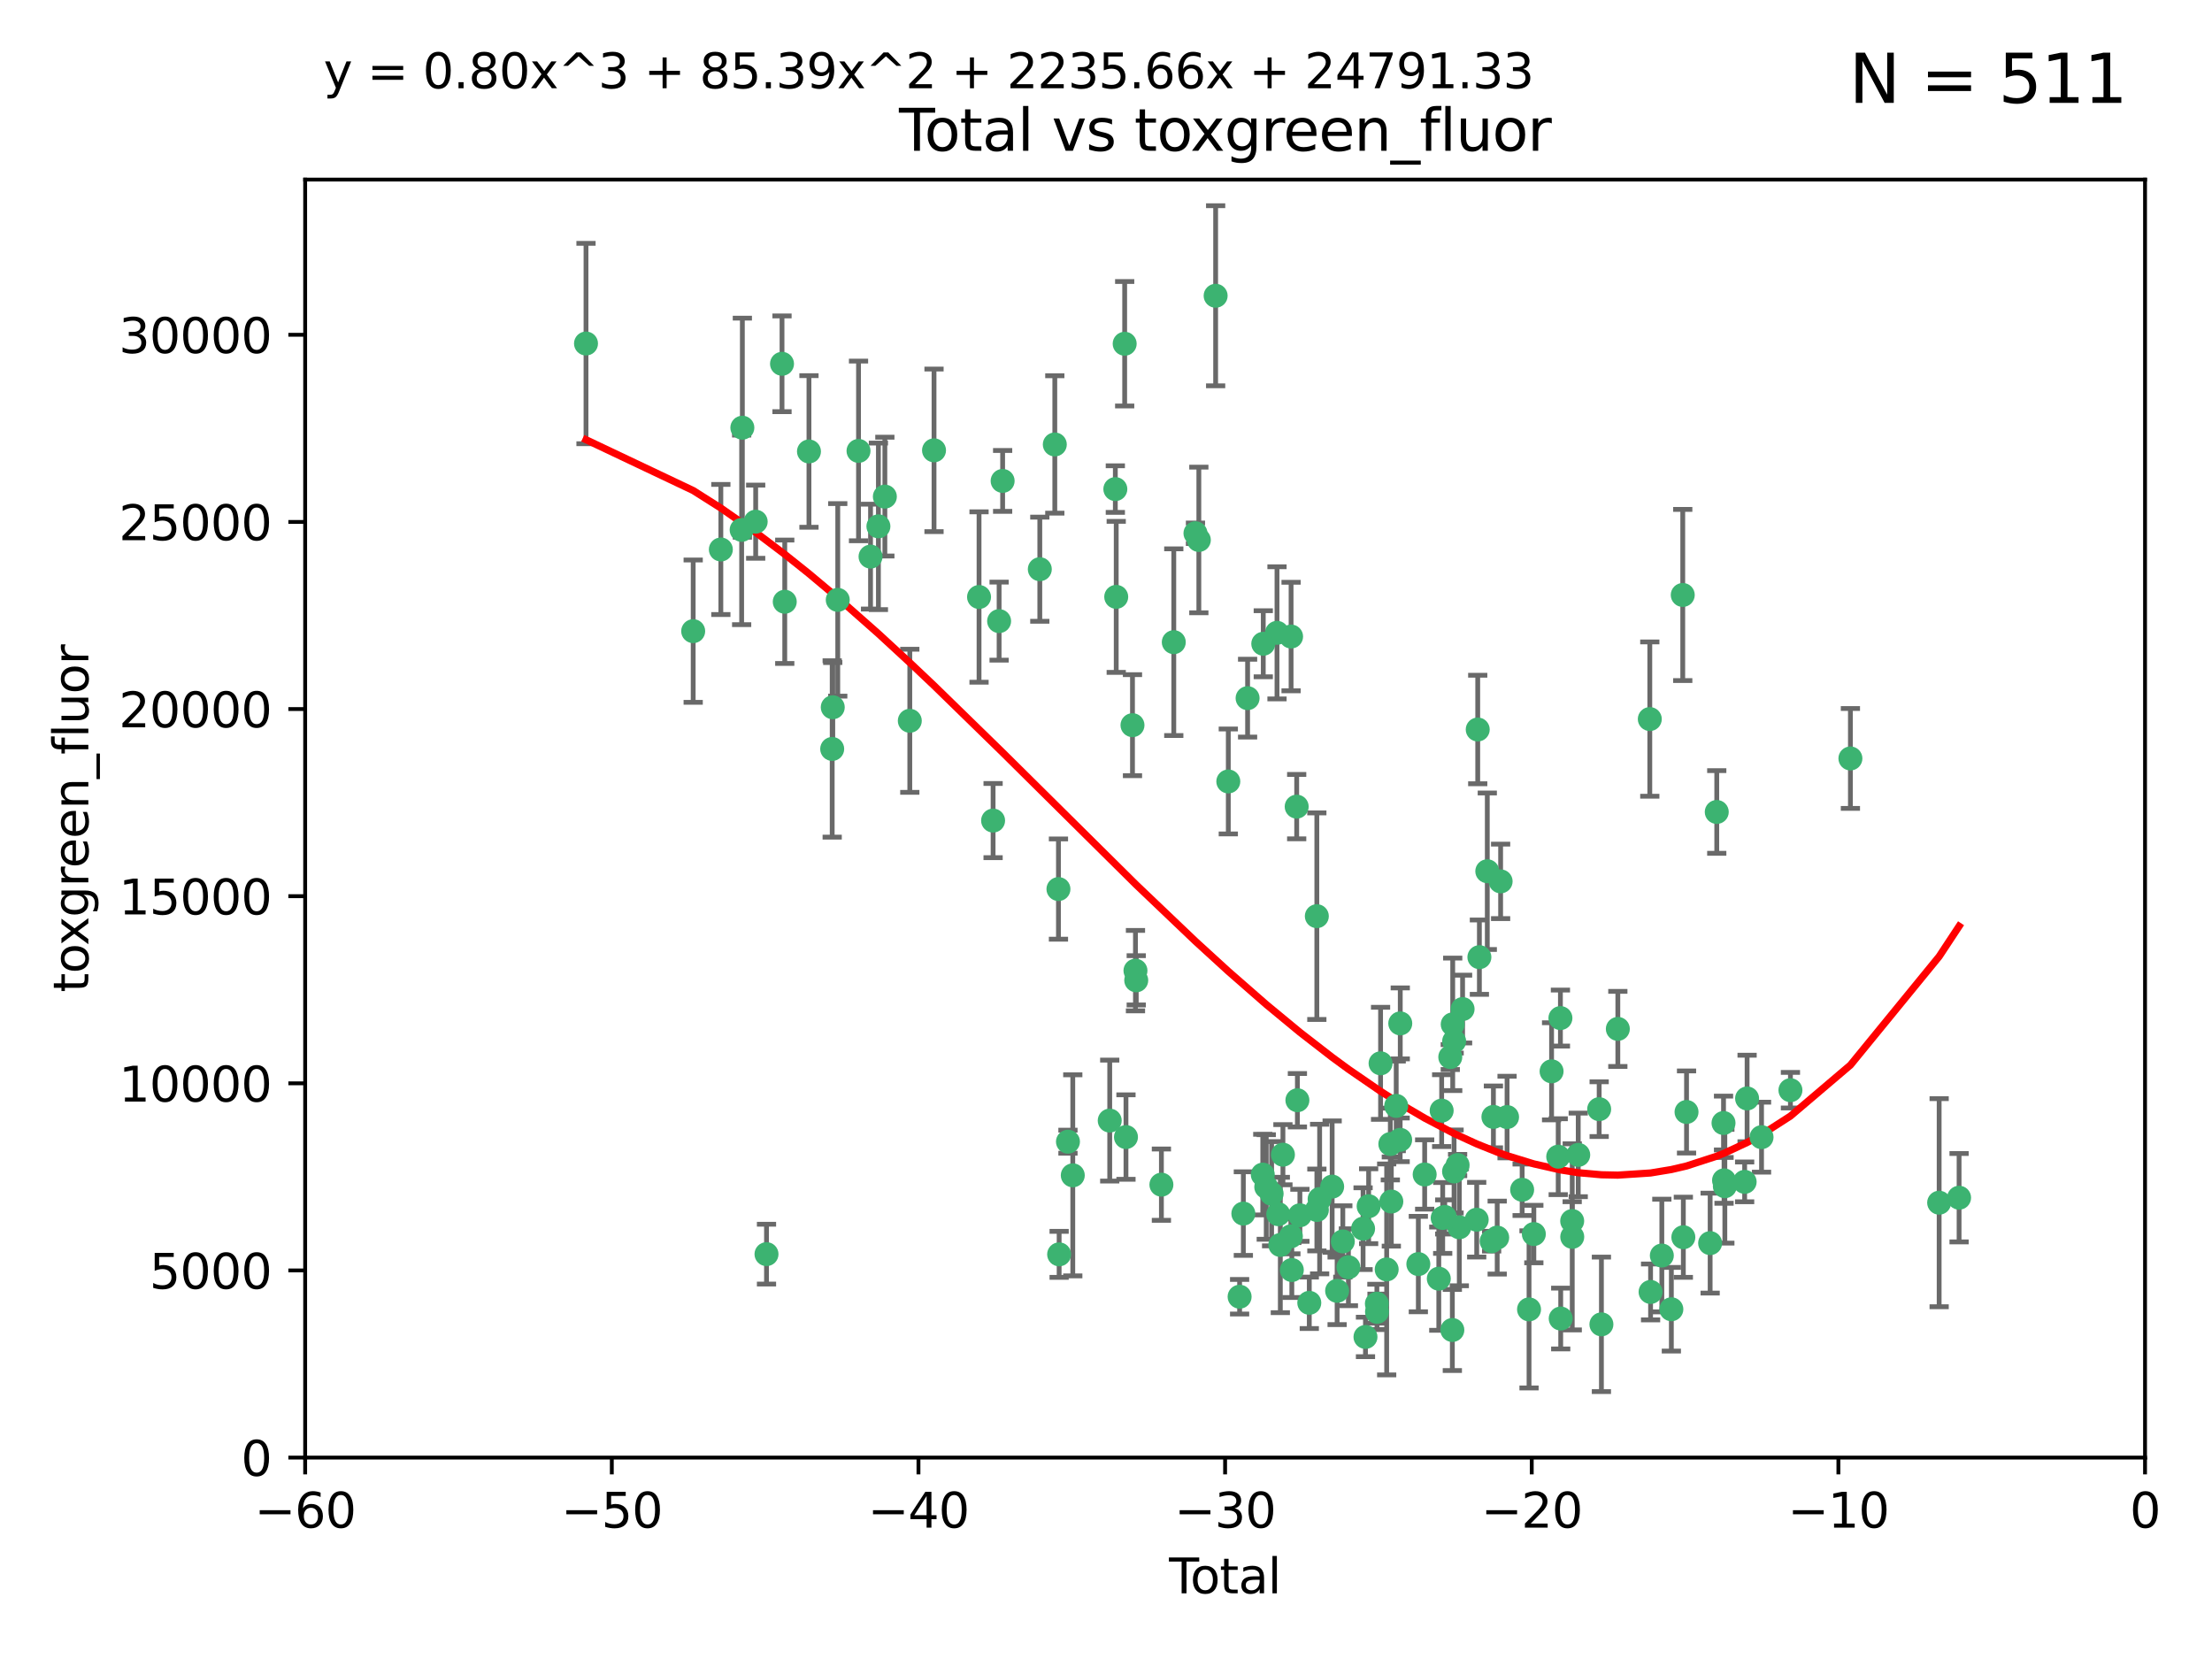 <?xml version="1.0" encoding="utf-8" standalone="no"?>
<!DOCTYPE svg PUBLIC "-//W3C//DTD SVG 1.1//EN"
  "http://www.w3.org/Graphics/SVG/1.1/DTD/svg11.dtd">
<svg xmlns:xlink="http://www.w3.org/1999/xlink" width="460.8pt" height="345.6pt" viewBox="0 0 460.8 345.6" xmlns="http://www.w3.org/2000/svg" version="1.1">
 <defs>
  <style type="text/css">*{stroke-linejoin: round; stroke-linecap: butt}</style>
 </defs>
 <g id="figure_1">
  <g id="patch_1">
   <path d="M 0 345.6 
L 460.8 345.6 
L 460.8 0 
L 0 0 
z
" style="fill: #ffffff"/>
  </g>
  <g id="axes_1">
   <g id="patch_2">
    <path d="M 63.571 303.64 
L 446.85 303.64 
L 446.85 37.411 
L 63.571 37.411 
z
" style="fill: #ffffff"/>
   </g>
   <g id="PathCollection_1">
    <defs>
     <path id="md996b3c5fc" d="M 0 1.118 
C 0.297 1.118 0.581 1 0.791 0.791 
C 1 0.581 1.118 0.297 1.118 0 
C 1.118 -0.297 1 -0.581 0.791 -0.791 
C 0.581 -1 0.297 -1.118 0 -1.118 
C -0.297 -1.118 -0.581 -1 -0.791 -0.791 
C -1 -0.581 -1.118 -0.297 -1.118 0 
C -1.118 0.297 -1 0.581 -0.791 0.791 
C -0.581 1 -0.297 1.118 0 1.118 
z
" style="stroke: #3cb371"/>
    </defs>
    <g clip-path="url(#pc710c41cfd)">
     <use xlink:href="#md996b3c5fc" x="122.075" y="71.562" style="fill: #3cb371; stroke: #3cb371"/>
     <use xlink:href="#md996b3c5fc" x="144.404" y="131.48" style="fill: #3cb371; stroke: #3cb371"/>
     <use xlink:href="#md996b3c5fc" x="150.166" y="114.467" style="fill: #3cb371; stroke: #3cb371"/>
     <use xlink:href="#md996b3c5fc" x="154.499" y="110.38" style="fill: #3cb371; stroke: #3cb371"/>
     <use xlink:href="#md996b3c5fc" x="154.646" y="89.097" style="fill: #3cb371; stroke: #3cb371"/>
     <use xlink:href="#md996b3c5fc" x="157.422" y="108.676" style="fill: #3cb371; stroke: #3cb371"/>
     <use xlink:href="#md996b3c5fc" x="159.676" y="261.259" style="fill: #3cb371; stroke: #3cb371"/>
     <use xlink:href="#md996b3c5fc" x="162.908" y="75.786" style="fill: #3cb371; stroke: #3cb371"/>
     <use xlink:href="#md996b3c5fc" x="163.479" y="125.356" style="fill: #3cb371; stroke: #3cb371"/>
     <use xlink:href="#md996b3c5fc" x="168.522" y="94.046" style="fill: #3cb371; stroke: #3cb371"/>
     <use xlink:href="#md996b3c5fc" x="173.36" y="156.019" style="fill: #3cb371; stroke: #3cb371"/>
     <use xlink:href="#md996b3c5fc" x="173.478" y="147.335" style="fill: #3cb371; stroke: #3cb371"/>
     <use xlink:href="#md996b3c5fc" x="174.52" y="124.965" style="fill: #3cb371; stroke: #3cb371"/>
     <use xlink:href="#md996b3c5fc" x="178.846" y="93.933" style="fill: #3cb371; stroke: #3cb371"/>
     <use xlink:href="#md996b3c5fc" x="181.35" y="115.953" style="fill: #3cb371; stroke: #3cb371"/>
     <use xlink:href="#md996b3c5fc" x="182.989" y="109.646" style="fill: #3cb371; stroke: #3cb371"/>
     <use xlink:href="#md996b3c5fc" x="184.332" y="103.453" style="fill: #3cb371; stroke: #3cb371"/>
     <use xlink:href="#md996b3c5fc" x="189.528" y="150.153" style="fill: #3cb371; stroke: #3cb371"/>
     <use xlink:href="#md996b3c5fc" x="194.574" y="93.812" style="fill: #3cb371; stroke: #3cb371"/>
     <use xlink:href="#md996b3c5fc" x="203.952" y="124.367" style="fill: #3cb371; stroke: #3cb371"/>
     <use xlink:href="#md996b3c5fc" x="206.88" y="170.94" style="fill: #3cb371; stroke: #3cb371"/>
     <use xlink:href="#md996b3c5fc" x="208.133" y="129.389" style="fill: #3cb371; stroke: #3cb371"/>
     <use xlink:href="#md996b3c5fc" x="208.867" y="100.184" style="fill: #3cb371; stroke: #3cb371"/>
     <use xlink:href="#md996b3c5fc" x="216.611" y="118.577" style="fill: #3cb371; stroke: #3cb371"/>
     <use xlink:href="#md996b3c5fc" x="219.736" y="92.588" style="fill: #3cb371; stroke: #3cb371"/>
     <use xlink:href="#md996b3c5fc" x="220.495" y="185.208" style="fill: #3cb371; stroke: #3cb371"/>
     <use xlink:href="#md996b3c5fc" x="220.638" y="261.303" style="fill: #3cb371; stroke: #3cb371"/>
     <use xlink:href="#md996b3c5fc" x="222.475" y="237.833" style="fill: #3cb371; stroke: #3cb371"/>
     <use xlink:href="#md996b3c5fc" x="223.48" y="244.844" style="fill: #3cb371; stroke: #3cb371"/>
     <use xlink:href="#md996b3c5fc" x="231.176" y="233.44" style="fill: #3cb371; stroke: #3cb371"/>
     <use xlink:href="#md996b3c5fc" x="232.345" y="101.886" style="fill: #3cb371; stroke: #3cb371"/>
     <use xlink:href="#md996b3c5fc" x="232.53" y="124.337" style="fill: #3cb371; stroke: #3cb371"/>
     <use xlink:href="#md996b3c5fc" x="234.291" y="71.61" style="fill: #3cb371; stroke: #3cb371"/>
     <use xlink:href="#md996b3c5fc" x="234.56" y="236.871" style="fill: #3cb371; stroke: #3cb371"/>
     <use xlink:href="#md996b3c5fc" x="235.917" y="151.067" style="fill: #3cb371; stroke: #3cb371"/>
     <use xlink:href="#md996b3c5fc" x="236.539" y="202.203" style="fill: #3cb371; stroke: #3cb371"/>
     <use xlink:href="#md996b3c5fc" x="236.699" y="204.22" style="fill: #3cb371; stroke: #3cb371"/>
     <use xlink:href="#md996b3c5fc" x="241.942" y="246.787" style="fill: #3cb371; stroke: #3cb371"/>
     <use xlink:href="#md996b3c5fc" x="244.521" y="133.776" style="fill: #3cb371; stroke: #3cb371"/>
     <use xlink:href="#md996b3c5fc" x="249.037" y="111.087" style="fill: #3cb371; stroke: #3cb371"/>
     <use xlink:href="#md996b3c5fc" x="249.741" y="112.487" style="fill: #3cb371; stroke: #3cb371"/>
     <use xlink:href="#md996b3c5fc" x="253.24" y="61.614" style="fill: #3cb371; stroke: #3cb371"/>
     <use xlink:href="#md996b3c5fc" x="255.878" y="162.792" style="fill: #3cb371; stroke: #3cb371"/>
     <use xlink:href="#md996b3c5fc" x="258.233" y="270.13" style="fill: #3cb371; stroke: #3cb371"/>
     <use xlink:href="#md996b3c5fc" x="259.013" y="252.814" style="fill: #3cb371; stroke: #3cb371"/>
     <use xlink:href="#md996b3c5fc" x="259.897" y="145.439" style="fill: #3cb371; stroke: #3cb371"/>
     <use xlink:href="#md996b3c5fc" x="263.059" y="244.691" style="fill: #3cb371; stroke: #3cb371"/>
     <use xlink:href="#md996b3c5fc" x="263.163" y="134.104" style="fill: #3cb371; stroke: #3cb371"/>
     <use xlink:href="#md996b3c5fc" x="263.785" y="247.267" style="fill: #3cb371; stroke: #3cb371"/>
     <use xlink:href="#md996b3c5fc" x="264.901" y="248.674" style="fill: #3cb371; stroke: #3cb371"/>
     <use xlink:href="#md996b3c5fc" x="266.022" y="131.829" style="fill: #3cb371; stroke: #3cb371"/>
     <use xlink:href="#md996b3c5fc" x="266.284" y="252.941" style="fill: #3cb371; stroke: #3cb371"/>
     <use xlink:href="#md996b3c5fc" x="266.715" y="259.35" style="fill: #3cb371; stroke: #3cb371"/>
     <use xlink:href="#md996b3c5fc" x="267.259" y="240.543" style="fill: #3cb371; stroke: #3cb371"/>
     <use xlink:href="#md996b3c5fc" x="268.915" y="257.545" style="fill: #3cb371; stroke: #3cb371"/>
     <use xlink:href="#md996b3c5fc" x="268.956" y="132.603" style="fill: #3cb371; stroke: #3cb371"/>
     <use xlink:href="#md996b3c5fc" x="269.11" y="264.57" style="fill: #3cb371; stroke: #3cb371"/>
     <use xlink:href="#md996b3c5fc" x="270.123" y="168.036" style="fill: #3cb371; stroke: #3cb371"/>
     <use xlink:href="#md996b3c5fc" x="270.272" y="229.198" style="fill: #3cb371; stroke: #3cb371"/>
     <use xlink:href="#md996b3c5fc" x="270.791" y="253.17" style="fill: #3cb371; stroke: #3cb371"/>
     <use xlink:href="#md996b3c5fc" x="272.749" y="271.4" style="fill: #3cb371; stroke: #3cb371"/>
     <use xlink:href="#md996b3c5fc" x="274.32" y="190.856" style="fill: #3cb371; stroke: #3cb371"/>
     <use xlink:href="#md996b3c5fc" x="274.329" y="252.059" style="fill: #3cb371; stroke: #3cb371"/>
     <use xlink:href="#md996b3c5fc" x="274.903" y="249.781" style="fill: #3cb371; stroke: #3cb371"/>
     <use xlink:href="#md996b3c5fc" x="277.512" y="247.195" style="fill: #3cb371; stroke: #3cb371"/>
     <use xlink:href="#md996b3c5fc" x="278.547" y="268.906" style="fill: #3cb371; stroke: #3cb371"/>
     <use xlink:href="#md996b3c5fc" x="279.733" y="258.613" style="fill: #3cb371; stroke: #3cb371"/>
     <use xlink:href="#md996b3c5fc" x="280.898" y="263.993" style="fill: #3cb371; stroke: #3cb371"/>
     <use xlink:href="#md996b3c5fc" x="283.955" y="255.952" style="fill: #3cb371; stroke: #3cb371"/>
     <use xlink:href="#md996b3c5fc" x="284.454" y="278.508" style="fill: #3cb371; stroke: #3cb371"/>
     <use xlink:href="#md996b3c5fc" x="285.113" y="251.277" style="fill: #3cb371; stroke: #3cb371"/>
     <use xlink:href="#md996b3c5fc" x="286.83" y="271.584" style="fill: #3cb371; stroke: #3cb371"/>
     <use xlink:href="#md996b3c5fc" x="286.857" y="273.278" style="fill: #3cb371; stroke: #3cb371"/>
     <use xlink:href="#md996b3c5fc" x="287.598" y="221.508" style="fill: #3cb371; stroke: #3cb371"/>
     <use xlink:href="#md996b3c5fc" x="288.87" y="264.442" style="fill: #3cb371; stroke: #3cb371"/>
     <use xlink:href="#md996b3c5fc" x="289.632" y="238.323" style="fill: #3cb371; stroke: #3cb371"/>
     <use xlink:href="#md996b3c5fc" x="289.839" y="250.302" style="fill: #3cb371; stroke: #3cb371"/>
     <use xlink:href="#md996b3c5fc" x="290.857" y="230.378" style="fill: #3cb371; stroke: #3cb371"/>
     <use xlink:href="#md996b3c5fc" x="291.676" y="237.447" style="fill: #3cb371; stroke: #3cb371"/>
     <use xlink:href="#md996b3c5fc" x="291.701" y="213.194" style="fill: #3cb371; stroke: #3cb371"/>
     <use xlink:href="#md996b3c5fc" x="295.466" y="263.33" style="fill: #3cb371; stroke: #3cb371"/>
     <use xlink:href="#md996b3c5fc" x="296.784" y="244.666" style="fill: #3cb371; stroke: #3cb371"/>
     <use xlink:href="#md996b3c5fc" x="299.727" y="266.371" style="fill: #3cb371; stroke: #3cb371"/>
     <use xlink:href="#md996b3c5fc" x="300.325" y="231.362" style="fill: #3cb371; stroke: #3cb371"/>
     <use xlink:href="#md996b3c5fc" x="300.54" y="253.724" style="fill: #3cb371; stroke: #3cb371"/>
     <use xlink:href="#md996b3c5fc" x="300.97" y="253.509" style="fill: #3cb371; stroke: #3cb371"/>
     <use xlink:href="#md996b3c5fc" x="302.119" y="220.207" style="fill: #3cb371; stroke: #3cb371"/>
     <use xlink:href="#md996b3c5fc" x="302.549" y="277.063" style="fill: #3cb371; stroke: #3cb371"/>
     <use xlink:href="#md996b3c5fc" x="302.627" y="213.39" style="fill: #3cb371; stroke: #3cb371"/>
     <use xlink:href="#md996b3c5fc" x="302.908" y="244.037" style="fill: #3cb371; stroke: #3cb371"/>
     <use xlink:href="#md996b3c5fc" x="302.924" y="216.908" style="fill: #3cb371; stroke: #3cb371"/>
     <use xlink:href="#md996b3c5fc" x="303.645" y="242.699" style="fill: #3cb371; stroke: #3cb371"/>
     <use xlink:href="#md996b3c5fc" x="303.999" y="255.666" style="fill: #3cb371; stroke: #3cb371"/>
     <use xlink:href="#md996b3c5fc" x="304.684" y="210.208" style="fill: #3cb371; stroke: #3cb371"/>
     <use xlink:href="#md996b3c5fc" x="307.624" y="254.087" style="fill: #3cb371; stroke: #3cb371"/>
     <use xlink:href="#md996b3c5fc" x="307.838" y="151.97" style="fill: #3cb371; stroke: #3cb371"/>
     <use xlink:href="#md996b3c5fc" x="308.184" y="199.394" style="fill: #3cb371; stroke: #3cb371"/>
     <use xlink:href="#md996b3c5fc" x="309.83" y="181.494" style="fill: #3cb371; stroke: #3cb371"/>
     <use xlink:href="#md996b3c5fc" x="310.734" y="258.565" style="fill: #3cb371; stroke: #3cb371"/>
     <use xlink:href="#md996b3c5fc" x="311.105" y="232.67" style="fill: #3cb371; stroke: #3cb371"/>
     <use xlink:href="#md996b3c5fc" x="311.894" y="257.812" style="fill: #3cb371; stroke: #3cb371"/>
     <use xlink:href="#md996b3c5fc" x="312.607" y="183.606" style="fill: #3cb371; stroke: #3cb371"/>
     <use xlink:href="#md996b3c5fc" x="313.949" y="232.704" style="fill: #3cb371; stroke: #3cb371"/>
     <use xlink:href="#md996b3c5fc" x="317.09" y="247.85" style="fill: #3cb371; stroke: #3cb371"/>
     <use xlink:href="#md996b3c5fc" x="318.526" y="272.768" style="fill: #3cb371; stroke: #3cb371"/>
     <use xlink:href="#md996b3c5fc" x="319.527" y="257.076" style="fill: #3cb371; stroke: #3cb371"/>
     <use xlink:href="#md996b3c5fc" x="323.223" y="223.176" style="fill: #3cb371; stroke: #3cb371"/>
     <use xlink:href="#md996b3c5fc" x="324.605" y="240.958" style="fill: #3cb371; stroke: #3cb371"/>
     <use xlink:href="#md996b3c5fc" x="325.065" y="212.083" style="fill: #3cb371; stroke: #3cb371"/>
     <use xlink:href="#md996b3c5fc" x="325.125" y="274.674" style="fill: #3cb371; stroke: #3cb371"/>
     <use xlink:href="#md996b3c5fc" x="327.515" y="254.362" style="fill: #3cb371; stroke: #3cb371"/>
     <use xlink:href="#md996b3c5fc" x="327.528" y="257.661" style="fill: #3cb371; stroke: #3cb371"/>
     <use xlink:href="#md996b3c5fc" x="328.774" y="240.585" style="fill: #3cb371; stroke: #3cb371"/>
     <use xlink:href="#md996b3c5fc" x="333.135" y="231.059" style="fill: #3cb371; stroke: #3cb371"/>
     <use xlink:href="#md996b3c5fc" x="333.603" y="275.887" style="fill: #3cb371; stroke: #3cb371"/>
     <use xlink:href="#md996b3c5fc" x="337.025" y="214.339" style="fill: #3cb371; stroke: #3cb371"/>
     <use xlink:href="#md996b3c5fc" x="343.683" y="149.795" style="fill: #3cb371; stroke: #3cb371"/>
     <use xlink:href="#md996b3c5fc" x="343.846" y="269.137" style="fill: #3cb371; stroke: #3cb371"/>
     <use xlink:href="#md996b3c5fc" x="346.19" y="261.551" style="fill: #3cb371; stroke: #3cb371"/>
     <use xlink:href="#md996b3c5fc" x="348.174" y="272.741" style="fill: #3cb371; stroke: #3cb371"/>
     <use xlink:href="#md996b3c5fc" x="350.548" y="123.943" style="fill: #3cb371; stroke: #3cb371"/>
     <use xlink:href="#md996b3c5fc" x="350.672" y="257.738" style="fill: #3cb371; stroke: #3cb371"/>
     <use xlink:href="#md996b3c5fc" x="351.336" y="231.646" style="fill: #3cb371; stroke: #3cb371"/>
     <use xlink:href="#md996b3c5fc" x="356.254" y="258.966" style="fill: #3cb371; stroke: #3cb371"/>
     <use xlink:href="#md996b3c5fc" x="357.632" y="169.147" style="fill: #3cb371; stroke: #3cb371"/>
     <use xlink:href="#md996b3c5fc" x="359.041" y="233.943" style="fill: #3cb371; stroke: #3cb371"/>
     <use xlink:href="#md996b3c5fc" x="359.15" y="245.892" style="fill: #3cb371; stroke: #3cb371"/>
     <use xlink:href="#md996b3c5fc" x="359.317" y="247.114" style="fill: #3cb371; stroke: #3cb371"/>
     <use xlink:href="#md996b3c5fc" x="363.442" y="246.204" style="fill: #3cb371; stroke: #3cb371"/>
     <use xlink:href="#md996b3c5fc" x="363.952" y="228.828" style="fill: #3cb371; stroke: #3cb371"/>
     <use xlink:href="#md996b3c5fc" x="366.961" y="236.892" style="fill: #3cb371; stroke: #3cb371"/>
     <use xlink:href="#md996b3c5fc" x="372.98" y="227.107" style="fill: #3cb371; stroke: #3cb371"/>
     <use xlink:href="#md996b3c5fc" x="385.474" y="157.999" style="fill: #3cb371; stroke: #3cb371"/>
     <use xlink:href="#md996b3c5fc" x="403.96" y="250.544" style="fill: #3cb371; stroke: #3cb371"/>
     <use xlink:href="#md996b3c5fc" x="408.113" y="249.505" style="fill: #3cb371; stroke: #3cb371"/>
    </g>
   </g>
   <g id="matplotlib.axis_1">
    <g id="xtick_1">
     <g id="line2d_1">
      <defs>
       <path id="m4c01034af0" d="M 0 0 
L 0 3.5 
" style="stroke: #000000; stroke-width: 0.8"/>
      </defs>
      <g>
       <use xlink:href="#m4c01034af0" x="63.571" y="303.64" style="stroke: #000000; stroke-width: 0.8"/>
      </g>
     </g>
     <g id="text_1">
      <!-- −60 -->
      <g transform="translate(53.019 318.238)scale(0.1 -0.1)">
       <defs>
        <path id="DejaVuSans-2212" d="M 678 2272 
L 4684 2272 
L 4684 1741 
L 678 1741 
L 678 2272 
z
" transform="scale(0.016)"/>
        <path id="DejaVuSans-36" d="M 2113 2584 
Q 1688 2584 1439 2293 
Q 1191 2003 1191 1497 
Q 1191 994 1439 701 
Q 1688 409 2113 409 
Q 2538 409 2786 701 
Q 3034 994 3034 1497 
Q 3034 2003 2786 2293 
Q 2538 2584 2113 2584 
z
M 3366 4563 
L 3366 3988 
Q 3128 4100 2886 4159 
Q 2644 4219 2406 4219 
Q 1781 4219 1451 3797 
Q 1122 3375 1075 2522 
Q 1259 2794 1537 2939 
Q 1816 3084 2150 3084 
Q 2853 3084 3261 2657 
Q 3669 2231 3669 1497 
Q 3669 778 3244 343 
Q 2819 -91 2113 -91 
Q 1303 -91 875 529 
Q 447 1150 447 2328 
Q 447 3434 972 4092 
Q 1497 4750 2381 4750 
Q 2619 4750 2861 4703 
Q 3103 4656 3366 4563 
z
" transform="scale(0.016)"/>
        <path id="DejaVuSans-30" d="M 2034 4250 
Q 1547 4250 1301 3770 
Q 1056 3291 1056 2328 
Q 1056 1369 1301 889 
Q 1547 409 2034 409 
Q 2525 409 2770 889 
Q 3016 1369 3016 2328 
Q 3016 3291 2770 3770 
Q 2525 4250 2034 4250 
z
M 2034 4750 
Q 2819 4750 3233 4129 
Q 3647 3509 3647 2328 
Q 3647 1150 3233 529 
Q 2819 -91 2034 -91 
Q 1250 -91 836 529 
Q 422 1150 422 2328 
Q 422 3509 836 4129 
Q 1250 4750 2034 4750 
z
" transform="scale(0.016)"/>
       </defs>
       <use xlink:href="#DejaVuSans-2212"/>
       <use xlink:href="#DejaVuSans-36" x="83.789"/>
       <use xlink:href="#DejaVuSans-30" x="147.412"/>
      </g>
     </g>
    </g>
    <g id="xtick_2">
     <g id="line2d_2">
      <g>
       <use xlink:href="#m4c01034af0" x="127.451" y="303.64" style="stroke: #000000; stroke-width: 0.8"/>
      </g>
     </g>
     <g id="text_2">
      <!-- −50 -->
      <g transform="translate(116.899 318.238)scale(0.1 -0.1)">
       <defs>
        <path id="DejaVuSans-35" d="M 691 4666 
L 3169 4666 
L 3169 4134 
L 1269 4134 
L 1269 2991 
Q 1406 3038 1543 3061 
Q 1681 3084 1819 3084 
Q 2600 3084 3056 2656 
Q 3513 2228 3513 1497 
Q 3513 744 3044 326 
Q 2575 -91 1722 -91 
Q 1428 -91 1123 -41 
Q 819 9 494 109 
L 494 744 
Q 775 591 1075 516 
Q 1375 441 1709 441 
Q 2250 441 2565 725 
Q 2881 1009 2881 1497 
Q 2881 1984 2565 2268 
Q 2250 2553 1709 2553 
Q 1456 2553 1204 2497 
Q 953 2441 691 2322 
L 691 4666 
z
" transform="scale(0.016)"/>
       </defs>
       <use xlink:href="#DejaVuSans-2212"/>
       <use xlink:href="#DejaVuSans-35" x="83.789"/>
       <use xlink:href="#DejaVuSans-30" x="147.412"/>
      </g>
     </g>
    </g>
    <g id="xtick_3">
     <g id="line2d_3">
      <g>
       <use xlink:href="#m4c01034af0" x="191.331" y="303.64" style="stroke: #000000; stroke-width: 0.8"/>
      </g>
     </g>
     <g id="text_3">
      <!-- −40 -->
      <g transform="translate(180.778 318.238)scale(0.1 -0.1)">
       <defs>
        <path id="DejaVuSans-34" d="M 2419 4116 
L 825 1625 
L 2419 1625 
L 2419 4116 
z
M 2253 4666 
L 3047 4666 
L 3047 1625 
L 3713 1625 
L 3713 1100 
L 3047 1100 
L 3047 0 
L 2419 0 
L 2419 1100 
L 313 1100 
L 313 1709 
L 2253 4666 
z
" transform="scale(0.016)"/>
       </defs>
       <use xlink:href="#DejaVuSans-2212"/>
       <use xlink:href="#DejaVuSans-34" x="83.789"/>
       <use xlink:href="#DejaVuSans-30" x="147.412"/>
      </g>
     </g>
    </g>
    <g id="xtick_4">
     <g id="line2d_4">
      <g>
       <use xlink:href="#m4c01034af0" x="255.211" y="303.64" style="stroke: #000000; stroke-width: 0.8"/>
      </g>
     </g>
     <g id="text_4">
      <!-- −30 -->
      <g transform="translate(244.658 318.238)scale(0.1 -0.1)">
       <defs>
        <path id="DejaVuSans-33" d="M 2597 2516 
Q 3050 2419 3304 2112 
Q 3559 1806 3559 1356 
Q 3559 666 3084 287 
Q 2609 -91 1734 -91 
Q 1441 -91 1130 -33 
Q 819 25 488 141 
L 488 750 
Q 750 597 1062 519 
Q 1375 441 1716 441 
Q 2309 441 2620 675 
Q 2931 909 2931 1356 
Q 2931 1769 2642 2001 
Q 2353 2234 1838 2234 
L 1294 2234 
L 1294 2753 
L 1863 2753 
Q 2328 2753 2575 2939 
Q 2822 3125 2822 3475 
Q 2822 3834 2567 4026 
Q 2313 4219 1838 4219 
Q 1578 4219 1281 4162 
Q 984 4106 628 3988 
L 628 4550 
Q 988 4650 1302 4700 
Q 1616 4750 1894 4750 
Q 2613 4750 3031 4423 
Q 3450 4097 3450 3541 
Q 3450 3153 3228 2886 
Q 3006 2619 2597 2516 
z
" transform="scale(0.016)"/>
       </defs>
       <use xlink:href="#DejaVuSans-2212"/>
       <use xlink:href="#DejaVuSans-33" x="83.789"/>
       <use xlink:href="#DejaVuSans-30" x="147.412"/>
      </g>
     </g>
    </g>
    <g id="xtick_5">
     <g id="line2d_5">
      <g>
       <use xlink:href="#m4c01034af0" x="319.09" y="303.64" style="stroke: #000000; stroke-width: 0.8"/>
      </g>
     </g>
     <g id="text_5">
      <!-- −20 -->
      <g transform="translate(308.538 318.238)scale(0.1 -0.1)">
       <defs>
        <path id="DejaVuSans-32" d="M 1228 531 
L 3431 531 
L 3431 0 
L 469 0 
L 469 531 
Q 828 903 1448 1529 
Q 2069 2156 2228 2338 
Q 2531 2678 2651 2914 
Q 2772 3150 2772 3378 
Q 2772 3750 2511 3984 
Q 2250 4219 1831 4219 
Q 1534 4219 1204 4116 
Q 875 4013 500 3803 
L 500 4441 
Q 881 4594 1212 4672 
Q 1544 4750 1819 4750 
Q 2544 4750 2975 4387 
Q 3406 4025 3406 3419 
Q 3406 3131 3298 2873 
Q 3191 2616 2906 2266 
Q 2828 2175 2409 1742 
Q 1991 1309 1228 531 
z
" transform="scale(0.016)"/>
       </defs>
       <use xlink:href="#DejaVuSans-2212"/>
       <use xlink:href="#DejaVuSans-32" x="83.789"/>
       <use xlink:href="#DejaVuSans-30" x="147.412"/>
      </g>
     </g>
    </g>
    <g id="xtick_6">
     <g id="line2d_6">
      <g>
       <use xlink:href="#m4c01034af0" x="382.97" y="303.64" style="stroke: #000000; stroke-width: 0.8"/>
      </g>
     </g>
     <g id="text_6">
      <!-- −10 -->
      <g transform="translate(372.418 318.238)scale(0.1 -0.1)">
       <defs>
        <path id="DejaVuSans-31" d="M 794 531 
L 1825 531 
L 1825 4091 
L 703 3866 
L 703 4441 
L 1819 4666 
L 2450 4666 
L 2450 531 
L 3481 531 
L 3481 0 
L 794 0 
L 794 531 
z
" transform="scale(0.016)"/>
       </defs>
       <use xlink:href="#DejaVuSans-2212"/>
       <use xlink:href="#DejaVuSans-31" x="83.789"/>
       <use xlink:href="#DejaVuSans-30" x="147.412"/>
      </g>
     </g>
    </g>
    <g id="xtick_7">
     <g id="line2d_7">
      <g>
       <use xlink:href="#m4c01034af0" x="446.85" y="303.64" style="stroke: #000000; stroke-width: 0.8"/>
      </g>
     </g>
     <g id="text_7">
      <!-- 0 -->
      <g transform="translate(443.669 318.238)scale(0.1 -0.1)">
       <use xlink:href="#DejaVuSans-30"/>
      </g>
     </g>
    </g>
    <g id="text_8">
     <!-- Total -->
     <g transform="translate(243.534 331.917)scale(0.1 -0.1)">
      <defs>
       <path id="DejaVuSans-54" d="M -19 4666 
L 3928 4666 
L 3928 4134 
L 2272 4134 
L 2272 0 
L 1638 0 
L 1638 4134 
L -19 4134 
L -19 4666 
z
" transform="scale(0.016)"/>
       <path id="DejaVuSans-6f" d="M 1959 3097 
Q 1497 3097 1228 2736 
Q 959 2375 959 1747 
Q 959 1119 1226 758 
Q 1494 397 1959 397 
Q 2419 397 2687 759 
Q 2956 1122 2956 1747 
Q 2956 2369 2687 2733 
Q 2419 3097 1959 3097 
z
M 1959 3584 
Q 2709 3584 3137 3096 
Q 3566 2609 3566 1747 
Q 3566 888 3137 398 
Q 2709 -91 1959 -91 
Q 1206 -91 779 398 
Q 353 888 353 1747 
Q 353 2609 779 3096 
Q 1206 3584 1959 3584 
z
" transform="scale(0.016)"/>
       <path id="DejaVuSans-74" d="M 1172 4494 
L 1172 3500 
L 2356 3500 
L 2356 3053 
L 1172 3053 
L 1172 1153 
Q 1172 725 1289 603 
Q 1406 481 1766 481 
L 2356 481 
L 2356 0 
L 1766 0 
Q 1100 0 847 248 
Q 594 497 594 1153 
L 594 3053 
L 172 3053 
L 172 3500 
L 594 3500 
L 594 4494 
L 1172 4494 
z
" transform="scale(0.016)"/>
       <path id="DejaVuSans-61" d="M 2194 1759 
Q 1497 1759 1228 1600 
Q 959 1441 959 1056 
Q 959 750 1161 570 
Q 1363 391 1709 391 
Q 2188 391 2477 730 
Q 2766 1069 2766 1631 
L 2766 1759 
L 2194 1759 
z
M 3341 1997 
L 3341 0 
L 2766 0 
L 2766 531 
Q 2569 213 2275 61 
Q 1981 -91 1556 -91 
Q 1019 -91 701 211 
Q 384 513 384 1019 
Q 384 1609 779 1909 
Q 1175 2209 1959 2209 
L 2766 2209 
L 2766 2266 
Q 2766 2663 2505 2880 
Q 2244 3097 1772 3097 
Q 1472 3097 1187 3025 
Q 903 2953 641 2809 
L 641 3341 
Q 956 3463 1253 3523 
Q 1550 3584 1831 3584 
Q 2591 3584 2966 3190 
Q 3341 2797 3341 1997 
z
" transform="scale(0.016)"/>
       <path id="DejaVuSans-6c" d="M 603 4863 
L 1178 4863 
L 1178 0 
L 603 0 
L 603 4863 
z
" transform="scale(0.016)"/>
      </defs>
      <use xlink:href="#DejaVuSans-54"/>
      <use xlink:href="#DejaVuSans-6f" x="44.084"/>
      <use xlink:href="#DejaVuSans-74" x="105.266"/>
      <use xlink:href="#DejaVuSans-61" x="144.475"/>
      <use xlink:href="#DejaVuSans-6c" x="205.754"/>
     </g>
    </g>
   </g>
   <g id="matplotlib.axis_2">
    <g id="ytick_1">
     <g id="line2d_8">
      <defs>
       <path id="m9ca5f40601" d="M 0 0 
L -3.5 0 
" style="stroke: #000000; stroke-width: 0.8"/>
      </defs>
      <g>
       <use xlink:href="#m9ca5f40601" x="63.571" y="303.64" style="stroke: #000000; stroke-width: 0.8"/>
      </g>
     </g>
     <g id="text_9">
      <!-- 0 -->
      <g transform="translate(50.209 307.439)scale(0.1 -0.1)">
       <use xlink:href="#DejaVuSans-30"/>
      </g>
     </g>
    </g>
    <g id="ytick_2">
     <g id="line2d_9">
      <g>
       <use xlink:href="#m9ca5f40601" x="63.571" y="264.657" style="stroke: #000000; stroke-width: 0.8"/>
      </g>
     </g>
     <g id="text_10">
      <!-- 5000 -->
      <g transform="translate(31.121 268.457)scale(0.1 -0.1)">
       <use xlink:href="#DejaVuSans-35"/>
       <use xlink:href="#DejaVuSans-30" x="63.623"/>
       <use xlink:href="#DejaVuSans-30" x="127.246"/>
       <use xlink:href="#DejaVuSans-30" x="190.869"/>
      </g>
     </g>
    </g>
    <g id="ytick_3">
     <g id="line2d_10">
      <g>
       <use xlink:href="#m9ca5f40601" x="63.571" y="225.675" style="stroke: #000000; stroke-width: 0.8"/>
      </g>
     </g>
     <g id="text_11">
      <!-- 10000 -->
      <g transform="translate(24.759 229.474)scale(0.1 -0.1)">
       <use xlink:href="#DejaVuSans-31"/>
       <use xlink:href="#DejaVuSans-30" x="63.623"/>
       <use xlink:href="#DejaVuSans-30" x="127.246"/>
       <use xlink:href="#DejaVuSans-30" x="190.869"/>
       <use xlink:href="#DejaVuSans-30" x="254.492"/>
      </g>
     </g>
    </g>
    <g id="ytick_4">
     <g id="line2d_11">
      <g>
       <use xlink:href="#m9ca5f40601" x="63.571" y="186.692" style="stroke: #000000; stroke-width: 0.8"/>
      </g>
     </g>
     <g id="text_12">
      <!-- 15000 -->
      <g transform="translate(24.759 190.492)scale(0.1 -0.1)">
       <use xlink:href="#DejaVuSans-31"/>
       <use xlink:href="#DejaVuSans-35" x="63.623"/>
       <use xlink:href="#DejaVuSans-30" x="127.246"/>
       <use xlink:href="#DejaVuSans-30" x="190.869"/>
       <use xlink:href="#DejaVuSans-30" x="254.492"/>
      </g>
     </g>
    </g>
    <g id="ytick_5">
     <g id="line2d_12">
      <g>
       <use xlink:href="#m9ca5f40601" x="63.571" y="147.71" style="stroke: #000000; stroke-width: 0.8"/>
      </g>
     </g>
     <g id="text_13">
      <!-- 20000 -->
      <g transform="translate(24.759 151.509)scale(0.1 -0.1)">
       <use xlink:href="#DejaVuSans-32"/>
       <use xlink:href="#DejaVuSans-30" x="63.623"/>
       <use xlink:href="#DejaVuSans-30" x="127.246"/>
       <use xlink:href="#DejaVuSans-30" x="190.869"/>
       <use xlink:href="#DejaVuSans-30" x="254.492"/>
      </g>
     </g>
    </g>
    <g id="ytick_6">
     <g id="line2d_13">
      <g>
       <use xlink:href="#m9ca5f40601" x="63.571" y="108.727" style="stroke: #000000; stroke-width: 0.8"/>
      </g>
     </g>
     <g id="text_14">
      <!-- 25000 -->
      <g transform="translate(24.759 112.527)scale(0.1 -0.1)">
       <use xlink:href="#DejaVuSans-32"/>
       <use xlink:href="#DejaVuSans-35" x="63.623"/>
       <use xlink:href="#DejaVuSans-30" x="127.246"/>
       <use xlink:href="#DejaVuSans-30" x="190.869"/>
       <use xlink:href="#DejaVuSans-30" x="254.492"/>
      </g>
     </g>
    </g>
    <g id="ytick_7">
     <g id="line2d_14">
      <g>
       <use xlink:href="#m9ca5f40601" x="63.571" y="69.745" style="stroke: #000000; stroke-width: 0.8"/>
      </g>
     </g>
     <g id="text_15">
      <!-- 30000 -->
      <g transform="translate(24.759 73.544)scale(0.1 -0.1)">
       <use xlink:href="#DejaVuSans-33"/>
       <use xlink:href="#DejaVuSans-30" x="63.623"/>
       <use xlink:href="#DejaVuSans-30" x="127.246"/>
       <use xlink:href="#DejaVuSans-30" x="190.869"/>
       <use xlink:href="#DejaVuSans-30" x="254.492"/>
      </g>
     </g>
    </g>
    <g id="text_16">
     <!-- toxgreen_fluor -->
     <g transform="translate(18.401 206.72)rotate(-90)scale(0.1 -0.1)">
      <defs>
       <path id="DejaVuSans-78" d="M 3513 3500 
L 2247 1797 
L 3578 0 
L 2900 0 
L 1881 1375 
L 863 0 
L 184 0 
L 1544 1831 
L 300 3500 
L 978 3500 
L 1906 2253 
L 2834 3500 
L 3513 3500 
z
" transform="scale(0.016)"/>
       <path id="DejaVuSans-67" d="M 2906 1791 
Q 2906 2416 2648 2759 
Q 2391 3103 1925 3103 
Q 1463 3103 1205 2759 
Q 947 2416 947 1791 
Q 947 1169 1205 825 
Q 1463 481 1925 481 
Q 2391 481 2648 825 
Q 2906 1169 2906 1791 
z
M 3481 434 
Q 3481 -459 3084 -895 
Q 2688 -1331 1869 -1331 
Q 1566 -1331 1297 -1286 
Q 1028 -1241 775 -1147 
L 775 -588 
Q 1028 -725 1275 -790 
Q 1522 -856 1778 -856 
Q 2344 -856 2625 -561 
Q 2906 -266 2906 331 
L 2906 616 
Q 2728 306 2450 153 
Q 2172 0 1784 0 
Q 1141 0 747 490 
Q 353 981 353 1791 
Q 353 2603 747 3093 
Q 1141 3584 1784 3584 
Q 2172 3584 2450 3431 
Q 2728 3278 2906 2969 
L 2906 3500 
L 3481 3500 
L 3481 434 
z
" transform="scale(0.016)"/>
       <path id="DejaVuSans-72" d="M 2631 2963 
Q 2534 3019 2420 3045 
Q 2306 3072 2169 3072 
Q 1681 3072 1420 2755 
Q 1159 2438 1159 1844 
L 1159 0 
L 581 0 
L 581 3500 
L 1159 3500 
L 1159 2956 
Q 1341 3275 1631 3429 
Q 1922 3584 2338 3584 
Q 2397 3584 2469 3576 
Q 2541 3569 2628 3553 
L 2631 2963 
z
" transform="scale(0.016)"/>
       <path id="DejaVuSans-65" d="M 3597 1894 
L 3597 1613 
L 953 1613 
Q 991 1019 1311 708 
Q 1631 397 2203 397 
Q 2534 397 2845 478 
Q 3156 559 3463 722 
L 3463 178 
Q 3153 47 2828 -22 
Q 2503 -91 2169 -91 
Q 1331 -91 842 396 
Q 353 884 353 1716 
Q 353 2575 817 3079 
Q 1281 3584 2069 3584 
Q 2775 3584 3186 3129 
Q 3597 2675 3597 1894 
z
M 3022 2063 
Q 3016 2534 2758 2815 
Q 2500 3097 2075 3097 
Q 1594 3097 1305 2825 
Q 1016 2553 972 2059 
L 3022 2063 
z
" transform="scale(0.016)"/>
       <path id="DejaVuSans-6e" d="M 3513 2113 
L 3513 0 
L 2938 0 
L 2938 2094 
Q 2938 2591 2744 2837 
Q 2550 3084 2163 3084 
Q 1697 3084 1428 2787 
Q 1159 2491 1159 1978 
L 1159 0 
L 581 0 
L 581 3500 
L 1159 3500 
L 1159 2956 
Q 1366 3272 1645 3428 
Q 1925 3584 2291 3584 
Q 2894 3584 3203 3211 
Q 3513 2838 3513 2113 
z
" transform="scale(0.016)"/>
       <path id="DejaVuSans-5f" d="M 3263 -1063 
L 3263 -1509 
L -63 -1509 
L -63 -1063 
L 3263 -1063 
z
" transform="scale(0.016)"/>
       <path id="DejaVuSans-66" d="M 2375 4863 
L 2375 4384 
L 1825 4384 
Q 1516 4384 1395 4259 
Q 1275 4134 1275 3809 
L 1275 3500 
L 2222 3500 
L 2222 3053 
L 1275 3053 
L 1275 0 
L 697 0 
L 697 3053 
L 147 3053 
L 147 3500 
L 697 3500 
L 697 3744 
Q 697 4328 969 4595 
Q 1241 4863 1831 4863 
L 2375 4863 
z
" transform="scale(0.016)"/>
       <path id="DejaVuSans-75" d="M 544 1381 
L 544 3500 
L 1119 3500 
L 1119 1403 
Q 1119 906 1312 657 
Q 1506 409 1894 409 
Q 2359 409 2629 706 
Q 2900 1003 2900 1516 
L 2900 3500 
L 3475 3500 
L 3475 0 
L 2900 0 
L 2900 538 
Q 2691 219 2414 64 
Q 2138 -91 1772 -91 
Q 1169 -91 856 284 
Q 544 659 544 1381 
z
M 1991 3584 
L 1991 3584 
z
" transform="scale(0.016)"/>
      </defs>
      <use xlink:href="#DejaVuSans-74"/>
      <use xlink:href="#DejaVuSans-6f" x="39.209"/>
      <use xlink:href="#DejaVuSans-78" x="97.266"/>
      <use xlink:href="#DejaVuSans-67" x="156.445"/>
      <use xlink:href="#DejaVuSans-72" x="219.922"/>
      <use xlink:href="#DejaVuSans-65" x="258.785"/>
      <use xlink:href="#DejaVuSans-65" x="320.309"/>
      <use xlink:href="#DejaVuSans-6e" x="381.832"/>
      <use xlink:href="#DejaVuSans-5f" x="445.211"/>
      <use xlink:href="#DejaVuSans-66" x="495.211"/>
      <use xlink:href="#DejaVuSans-6c" x="530.416"/>
      <use xlink:href="#DejaVuSans-75" x="558.199"/>
      <use xlink:href="#DejaVuSans-6f" x="621.578"/>
      <use xlink:href="#DejaVuSans-72" x="682.76"/>
     </g>
    </g>
   </g>
   <g id="LineCollection_1">
    <path d="M 122.075 92.434 
L 122.075 50.691 
" clip-path="url(#pc710c41cfd)" style="fill: none; stroke: #696969"/>
    <path d="M 144.404 146.307 
L 144.404 116.654 
" clip-path="url(#pc710c41cfd)" style="fill: none; stroke: #696969"/>
    <path d="M 150.166 128.017 
L 150.166 100.917 
" clip-path="url(#pc710c41cfd)" style="fill: none; stroke: #696969"/>
    <path d="M 154.499 130.124 
L 154.499 90.636 
" clip-path="url(#pc710c41cfd)" style="fill: none; stroke: #696969"/>
    <path d="M 154.646 111.917 
L 154.646 66.277 
" clip-path="url(#pc710c41cfd)" style="fill: none; stroke: #696969"/>
    <path d="M 157.422 116.296 
L 157.422 101.057 
" clip-path="url(#pc710c41cfd)" style="fill: none; stroke: #696969"/>
    <path d="M 159.676 267.49 
L 159.676 255.028 
" clip-path="url(#pc710c41cfd)" style="fill: none; stroke: #696969"/>
    <path d="M 162.908 85.756 
L 162.908 65.815 
" clip-path="url(#pc710c41cfd)" style="fill: none; stroke: #696969"/>
    <path d="M 163.479 138.211 
L 163.479 112.501 
" clip-path="url(#pc710c41cfd)" style="fill: none; stroke: #696969"/>
    <path d="M 168.522 109.836 
L 168.522 78.257 
" clip-path="url(#pc710c41cfd)" style="fill: none; stroke: #696969"/>
    <path d="M 173.36 174.39 
L 173.36 137.647 
" clip-path="url(#pc710c41cfd)" style="fill: none; stroke: #696969"/>
    <path d="M 173.478 156.65 
L 173.478 138.02 
" clip-path="url(#pc710c41cfd)" style="fill: none; stroke: #696969"/>
    <path d="M 174.52 145.018 
L 174.52 104.912 
" clip-path="url(#pc710c41cfd)" style="fill: none; stroke: #696969"/>
    <path d="M 178.846 112.649 
L 178.846 75.218 
" clip-path="url(#pc710c41cfd)" style="fill: none; stroke: #696969"/>
    <path d="M 181.35 126.872 
L 181.35 105.035 
" clip-path="url(#pc710c41cfd)" style="fill: none; stroke: #696969"/>
    <path d="M 182.989 126.988 
L 182.989 92.305 
" clip-path="url(#pc710c41cfd)" style="fill: none; stroke: #696969"/>
    <path d="M 184.332 115.826 
L 184.332 91.08 
" clip-path="url(#pc710c41cfd)" style="fill: none; stroke: #696969"/>
    <path d="M 189.528 165.057 
L 189.528 135.25 
" clip-path="url(#pc710c41cfd)" style="fill: none; stroke: #696969"/>
    <path d="M 194.574 110.745 
L 194.574 76.878 
" clip-path="url(#pc710c41cfd)" style="fill: none; stroke: #696969"/>
    <path d="M 203.952 142.114 
L 203.952 106.621 
" clip-path="url(#pc710c41cfd)" style="fill: none; stroke: #696969"/>
    <path d="M 206.88 178.667 
L 206.88 163.212 
" clip-path="url(#pc710c41cfd)" style="fill: none; stroke: #696969"/>
    <path d="M 208.133 137.517 
L 208.133 121.262 
" clip-path="url(#pc710c41cfd)" style="fill: none; stroke: #696969"/>
    <path d="M 208.867 106.525 
L 208.867 93.844 
" clip-path="url(#pc710c41cfd)" style="fill: none; stroke: #696969"/>
    <path d="M 216.611 129.424 
L 216.611 107.731 
" clip-path="url(#pc710c41cfd)" style="fill: none; stroke: #696969"/>
    <path d="M 219.736 106.902 
L 219.736 78.274 
" clip-path="url(#pc710c41cfd)" style="fill: none; stroke: #696969"/>
    <path d="M 220.495 195.65 
L 220.495 174.765 
" clip-path="url(#pc710c41cfd)" style="fill: none; stroke: #696969"/>
    <path d="M 220.638 266.097 
L 220.638 256.51 
" clip-path="url(#pc710c41cfd)" style="fill: none; stroke: #696969"/>
    <path d="M 222.475 240.234 
L 222.475 235.431 
" clip-path="url(#pc710c41cfd)" style="fill: none; stroke: #696969"/>
    <path d="M 223.48 265.789 
L 223.48 223.9 
" clip-path="url(#pc710c41cfd)" style="fill: none; stroke: #696969"/>
    <path d="M 231.176 246.04 
L 231.176 220.841 
" clip-path="url(#pc710c41cfd)" style="fill: none; stroke: #696969"/>
    <path d="M 232.345 106.741 
L 232.345 97.032 
" clip-path="url(#pc710c41cfd)" style="fill: none; stroke: #696969"/>
    <path d="M 232.53 140.07 
L 232.53 108.604 
" clip-path="url(#pc710c41cfd)" style="fill: none; stroke: #696969"/>
    <path d="M 234.291 84.576 
L 234.291 58.645 
" clip-path="url(#pc710c41cfd)" style="fill: none; stroke: #696969"/>
    <path d="M 234.56 245.671 
L 234.56 228.072 
" clip-path="url(#pc710c41cfd)" style="fill: none; stroke: #696969"/>
    <path d="M 235.917 161.588 
L 235.917 140.547 
" clip-path="url(#pc710c41cfd)" style="fill: none; stroke: #696969"/>
    <path d="M 236.539 210.579 
L 236.539 193.826 
" clip-path="url(#pc710c41cfd)" style="fill: none; stroke: #696969"/>
    <path d="M 236.699 209.352 
L 236.699 199.087 
" clip-path="url(#pc710c41cfd)" style="fill: none; stroke: #696969"/>
    <path d="M 241.942 254.215 
L 241.942 239.358 
" clip-path="url(#pc710c41cfd)" style="fill: none; stroke: #696969"/>
    <path d="M 244.521 153.222 
L 244.521 114.33 
" clip-path="url(#pc710c41cfd)" style="fill: none; stroke: #696969"/>
    <path d="M 249.037 113.226 
L 249.037 108.949 
" clip-path="url(#pc710c41cfd)" style="fill: none; stroke: #696969"/>
    <path d="M 249.741 127.655 
L 249.741 97.319 
" clip-path="url(#pc710c41cfd)" style="fill: none; stroke: #696969"/>
    <path d="M 253.24 80.373 
L 253.24 42.855 
" clip-path="url(#pc710c41cfd)" style="fill: none; stroke: #696969"/>
    <path d="M 255.878 173.718 
L 255.878 151.865 
" clip-path="url(#pc710c41cfd)" style="fill: none; stroke: #696969"/>
    <path d="M 258.233 273.73 
L 258.233 266.53 
" clip-path="url(#pc710c41cfd)" style="fill: none; stroke: #696969"/>
    <path d="M 259.013 261.522 
L 259.013 244.105 
" clip-path="url(#pc710c41cfd)" style="fill: none; stroke: #696969"/>
    <path d="M 259.897 153.546 
L 259.897 137.331 
" clip-path="url(#pc710c41cfd)" style="fill: none; stroke: #696969"/>
    <path d="M 263.059 253.088 
L 263.059 236.294 
" clip-path="url(#pc710c41cfd)" style="fill: none; stroke: #696969"/>
    <path d="M 263.163 140.983 
L 263.163 127.226 
" clip-path="url(#pc710c41cfd)" style="fill: none; stroke: #696969"/>
    <path d="M 263.785 258.157 
L 263.785 236.377 
" clip-path="url(#pc710c41cfd)" style="fill: none; stroke: #696969"/>
    <path d="M 264.901 259.535 
L 264.901 237.813 
" clip-path="url(#pc710c41cfd)" style="fill: none; stroke: #696969"/>
    <path d="M 266.022 145.591 
L 266.022 118.067 
" clip-path="url(#pc710c41cfd)" style="fill: none; stroke: #696969"/>
    <path d="M 266.284 253.603 
L 266.284 252.279 
" clip-path="url(#pc710c41cfd)" style="fill: none; stroke: #696969"/>
    <path d="M 266.715 273.451 
L 266.715 245.249 
" clip-path="url(#pc710c41cfd)" style="fill: none; stroke: #696969"/>
    <path d="M 267.259 246.81 
L 267.259 234.275 
" clip-path="url(#pc710c41cfd)" style="fill: none; stroke: #696969"/>
    <path d="M 268.915 261.193 
L 268.915 253.898 
" clip-path="url(#pc710c41cfd)" style="fill: none; stroke: #696969"/>
    <path d="M 268.956 143.904 
L 268.956 121.303 
" clip-path="url(#pc710c41cfd)" style="fill: none; stroke: #696969"/>
    <path d="M 269.11 270.294 
L 269.11 258.847 
" clip-path="url(#pc710c41cfd)" style="fill: none; stroke: #696969"/>
    <path d="M 270.123 174.742 
L 270.123 161.329 
" clip-path="url(#pc710c41cfd)" style="fill: none; stroke: #696969"/>
    <path d="M 270.272 234.763 
L 270.272 223.632 
" clip-path="url(#pc710c41cfd)" style="fill: none; stroke: #696969"/>
    <path d="M 270.791 258.589 
L 270.791 247.75 
" clip-path="url(#pc710c41cfd)" style="fill: none; stroke: #696969"/>
    <path d="M 272.749 276.759 
L 272.749 266.041 
" clip-path="url(#pc710c41cfd)" style="fill: none; stroke: #696969"/>
    <path d="M 274.32 212.373 
L 274.32 169.339 
" clip-path="url(#pc710c41cfd)" style="fill: none; stroke: #696969"/>
    <path d="M 274.329 260.585 
L 274.329 243.534 
" clip-path="url(#pc710c41cfd)" style="fill: none; stroke: #696969"/>
    <path d="M 274.903 265.362 
L 274.903 234.2 
" clip-path="url(#pc710c41cfd)" style="fill: none; stroke: #696969"/>
    <path d="M 277.512 260.88 
L 277.512 233.51 
" clip-path="url(#pc710c41cfd)" style="fill: none; stroke: #696969"/>
    <path d="M 278.547 275.94 
L 278.547 261.871 
" clip-path="url(#pc710c41cfd)" style="fill: none; stroke: #696969"/>
    <path d="M 279.733 266.044 
L 279.733 251.182 
" clip-path="url(#pc710c41cfd)" style="fill: none; stroke: #696969"/>
    <path d="M 280.898 272.003 
L 280.898 255.982 
" clip-path="url(#pc710c41cfd)" style="fill: none; stroke: #696969"/>
    <path d="M 283.955 264.468 
L 283.955 247.435 
" clip-path="url(#pc710c41cfd)" style="fill: none; stroke: #696969"/>
    <path d="M 284.454 282.62 
L 284.454 274.397 
" clip-path="url(#pc710c41cfd)" style="fill: none; stroke: #696969"/>
    <path d="M 285.113 259.072 
L 285.113 243.481 
" clip-path="url(#pc710c41cfd)" style="fill: none; stroke: #696969"/>
    <path d="M 286.83 275.64 
L 286.83 267.529 
" clip-path="url(#pc710c41cfd)" style="fill: none; stroke: #696969"/>
    <path d="M 286.857 276.97 
L 286.857 269.585 
" clip-path="url(#pc710c41cfd)" style="fill: none; stroke: #696969"/>
    <path d="M 287.598 233.182 
L 287.598 209.833 
" clip-path="url(#pc710c41cfd)" style="fill: none; stroke: #696969"/>
    <path d="M 288.87 286.412 
L 288.87 242.472 
" clip-path="url(#pc710c41cfd)" style="fill: none; stroke: #696969"/>
    <path d="M 289.632 245.797 
L 289.632 230.849 
" clip-path="url(#pc710c41cfd)" style="fill: none; stroke: #696969"/>
    <path d="M 289.839 259.588 
L 289.839 241.016 
" clip-path="url(#pc710c41cfd)" style="fill: none; stroke: #696969"/>
    <path d="M 290.857 239.72 
L 290.857 221.037 
" clip-path="url(#pc710c41cfd)" style="fill: none; stroke: #696969"/>
    <path d="M 291.676 241.997 
L 291.676 232.897 
" clip-path="url(#pc710c41cfd)" style="fill: none; stroke: #696969"/>
    <path d="M 291.701 220.586 
L 291.701 205.801 
" clip-path="url(#pc710c41cfd)" style="fill: none; stroke: #696969"/>
    <path d="M 295.466 273.269 
L 295.466 253.391 
" clip-path="url(#pc710c41cfd)" style="fill: none; stroke: #696969"/>
    <path d="M 296.784 251.882 
L 296.784 237.45 
" clip-path="url(#pc710c41cfd)" style="fill: none; stroke: #696969"/>
    <path d="M 299.727 277.129 
L 299.727 255.613 
" clip-path="url(#pc710c41cfd)" style="fill: none; stroke: #696969"/>
    <path d="M 300.325 238.843 
L 300.325 223.882 
" clip-path="url(#pc710c41cfd)" style="fill: none; stroke: #696969"/>
    <path d="M 300.54 261.105 
L 300.54 246.342 
" clip-path="url(#pc710c41cfd)" style="fill: none; stroke: #696969"/>
    <path d="M 300.97 257.063 
L 300.97 249.955 
" clip-path="url(#pc710c41cfd)" style="fill: none; stroke: #696969"/>
    <path d="M 302.119 222.806 
L 302.119 217.608 
" clip-path="url(#pc710c41cfd)" style="fill: none; stroke: #696969"/>
    <path d="M 302.549 285.505 
L 302.549 268.621 
" clip-path="url(#pc710c41cfd)" style="fill: none; stroke: #696969"/>
    <path d="M 302.627 227.19 
L 302.627 199.591 
" clip-path="url(#pc710c41cfd)" style="fill: none; stroke: #696969"/>
    <path d="M 302.908 252.678 
L 302.908 235.395 
" clip-path="url(#pc710c41cfd)" style="fill: none; stroke: #696969"/>
    <path d="M 302.924 219.374 
L 302.924 214.442 
" clip-path="url(#pc710c41cfd)" style="fill: none; stroke: #696969"/>
    <path d="M 303.645 244.917 
L 303.645 240.482 
" clip-path="url(#pc710c41cfd)" style="fill: none; stroke: #696969"/>
    <path d="M 303.999 267.849 
L 303.999 243.483 
" clip-path="url(#pc710c41cfd)" style="fill: none; stroke: #696969"/>
    <path d="M 304.684 217.272 
L 304.684 203.144 
" clip-path="url(#pc710c41cfd)" style="fill: none; stroke: #696969"/>
    <path d="M 307.624 261.863 
L 307.624 246.311 
" clip-path="url(#pc710c41cfd)" style="fill: none; stroke: #696969"/>
    <path d="M 307.838 163.271 
L 307.838 140.669 
" clip-path="url(#pc710c41cfd)" style="fill: none; stroke: #696969"/>
    <path d="M 308.184 207.137 
L 308.184 191.65 
" clip-path="url(#pc710c41cfd)" style="fill: none; stroke: #696969"/>
    <path d="M 309.83 197.796 
L 309.83 165.192 
" clip-path="url(#pc710c41cfd)" style="fill: none; stroke: #696969"/>
    <path d="M 310.734 260.625 
L 310.734 256.505 
" clip-path="url(#pc710c41cfd)" style="fill: none; stroke: #696969"/>
    <path d="M 311.105 239.106 
L 311.105 226.235 
" clip-path="url(#pc710c41cfd)" style="fill: none; stroke: #696969"/>
    <path d="M 311.894 265.41 
L 311.894 250.214 
" clip-path="url(#pc710c41cfd)" style="fill: none; stroke: #696969"/>
    <path d="M 312.607 191.362 
L 312.607 175.85 
" clip-path="url(#pc710c41cfd)" style="fill: none; stroke: #696969"/>
    <path d="M 313.949 241.211 
L 313.949 224.198 
" clip-path="url(#pc710c41cfd)" style="fill: none; stroke: #696969"/>
    <path d="M 317.09 253.211 
L 317.09 242.49 
" clip-path="url(#pc710c41cfd)" style="fill: none; stroke: #696969"/>
    <path d="M 318.526 289.135 
L 318.526 256.401 
" clip-path="url(#pc710c41cfd)" style="fill: none; stroke: #696969"/>
    <path d="M 319.527 263.063 
L 319.527 251.09 
" clip-path="url(#pc710c41cfd)" style="fill: none; stroke: #696969"/>
    <path d="M 323.223 233.292 
L 323.223 213.059 
" clip-path="url(#pc710c41cfd)" style="fill: none; stroke: #696969"/>
    <path d="M 324.605 248.861 
L 324.605 233.054 
" clip-path="url(#pc710c41cfd)" style="fill: none; stroke: #696969"/>
    <path d="M 325.065 217.914 
L 325.065 206.252 
" clip-path="url(#pc710c41cfd)" style="fill: none; stroke: #696969"/>
    <path d="M 325.125 281.008 
L 325.125 268.341 
" clip-path="url(#pc710c41cfd)" style="fill: none; stroke: #696969"/>
    <path d="M 327.515 258.391 
L 327.515 250.333 
" clip-path="url(#pc710c41cfd)" style="fill: none; stroke: #696969"/>
    <path d="M 327.528 277.044 
L 327.528 238.278 
" clip-path="url(#pc710c41cfd)" style="fill: none; stroke: #696969"/>
    <path d="M 328.774 249.29 
L 328.774 231.879 
" clip-path="url(#pc710c41cfd)" style="fill: none; stroke: #696969"/>
    <path d="M 333.135 236.759 
L 333.135 225.358 
" clip-path="url(#pc710c41cfd)" style="fill: none; stroke: #696969"/>
    <path d="M 333.603 289.896 
L 333.603 261.877 
" clip-path="url(#pc710c41cfd)" style="fill: none; stroke: #696969"/>
    <path d="M 337.025 222.158 
L 337.025 206.52 
" clip-path="url(#pc710c41cfd)" style="fill: none; stroke: #696969"/>
    <path d="M 343.683 165.867 
L 343.683 133.723 
" clip-path="url(#pc710c41cfd)" style="fill: none; stroke: #696969"/>
    <path d="M 343.846 274.956 
L 343.846 263.317 
" clip-path="url(#pc710c41cfd)" style="fill: none; stroke: #696969"/>
    <path d="M 346.19 273.286 
L 346.19 249.816 
" clip-path="url(#pc710c41cfd)" style="fill: none; stroke: #696969"/>
    <path d="M 348.174 281.454 
L 348.174 264.027 
" clip-path="url(#pc710c41cfd)" style="fill: none; stroke: #696969"/>
    <path d="M 350.548 141.769 
L 350.548 106.117 
" clip-path="url(#pc710c41cfd)" style="fill: none; stroke: #696969"/>
    <path d="M 350.672 266.089 
L 350.672 249.388 
" clip-path="url(#pc710c41cfd)" style="fill: none; stroke: #696969"/>
    <path d="M 351.336 240.199 
L 351.336 223.093 
" clip-path="url(#pc710c41cfd)" style="fill: none; stroke: #696969"/>
    <path d="M 356.254 269.373 
L 356.254 248.559 
" clip-path="url(#pc710c41cfd)" style="fill: none; stroke: #696969"/>
    <path d="M 357.632 177.757 
L 357.632 160.538 
" clip-path="url(#pc710c41cfd)" style="fill: none; stroke: #696969"/>
    <path d="M 359.041 239.548 
L 359.041 228.338 
" clip-path="url(#pc710c41cfd)" style="fill: none; stroke: #696969"/>
    <path d="M 359.15 250.663 
L 359.15 241.12 
" clip-path="url(#pc710c41cfd)" style="fill: none; stroke: #696969"/>
    <path d="M 359.317 258.965 
L 359.317 235.264 
" clip-path="url(#pc710c41cfd)" style="fill: none; stroke: #696969"/>
    <path d="M 363.442 250.348 
L 363.442 242.06 
" clip-path="url(#pc710c41cfd)" style="fill: none; stroke: #696969"/>
    <path d="M 363.952 237.837 
L 363.952 219.82 
" clip-path="url(#pc710c41cfd)" style="fill: none; stroke: #696969"/>
    <path d="M 366.961 244.18 
L 366.961 229.604 
" clip-path="url(#pc710c41cfd)" style="fill: none; stroke: #696969"/>
    <path d="M 372.98 230.811 
L 372.98 223.403 
" clip-path="url(#pc710c41cfd)" style="fill: none; stroke: #696969"/>
    <path d="M 385.474 168.403 
L 385.474 147.594 
" clip-path="url(#pc710c41cfd)" style="fill: none; stroke: #696969"/>
    <path d="M 403.96 272.215 
L 403.96 228.872 
" clip-path="url(#pc710c41cfd)" style="fill: none; stroke: #696969"/>
    <path d="M 408.113 258.71 
L 408.113 240.299 
" clip-path="url(#pc710c41cfd)" style="fill: none; stroke: #696969"/>
   </g>
   <g id="line2d_15">
    <defs>
     <path id="mf4953acaf9" d="M 2 0 
L -2 -0 
" style="stroke: #696969"/>
    </defs>
    <g clip-path="url(#pc710c41cfd)">
     <use xlink:href="#mf4953acaf9" x="122.075" y="92.434" style="fill: #696969; stroke: #696969"/>
     <use xlink:href="#mf4953acaf9" x="144.404" y="146.307" style="fill: #696969; stroke: #696969"/>
     <use xlink:href="#mf4953acaf9" x="150.166" y="128.017" style="fill: #696969; stroke: #696969"/>
     <use xlink:href="#mf4953acaf9" x="154.499" y="130.124" style="fill: #696969; stroke: #696969"/>
     <use xlink:href="#mf4953acaf9" x="154.646" y="111.917" style="fill: #696969; stroke: #696969"/>
     <use xlink:href="#mf4953acaf9" x="157.422" y="116.296" style="fill: #696969; stroke: #696969"/>
     <use xlink:href="#mf4953acaf9" x="159.676" y="267.49" style="fill: #696969; stroke: #696969"/>
     <use xlink:href="#mf4953acaf9" x="162.908" y="85.756" style="fill: #696969; stroke: #696969"/>
     <use xlink:href="#mf4953acaf9" x="163.479" y="138.211" style="fill: #696969; stroke: #696969"/>
     <use xlink:href="#mf4953acaf9" x="168.522" y="109.836" style="fill: #696969; stroke: #696969"/>
     <use xlink:href="#mf4953acaf9" x="173.36" y="174.39" style="fill: #696969; stroke: #696969"/>
     <use xlink:href="#mf4953acaf9" x="173.478" y="156.65" style="fill: #696969; stroke: #696969"/>
     <use xlink:href="#mf4953acaf9" x="174.52" y="145.018" style="fill: #696969; stroke: #696969"/>
     <use xlink:href="#mf4953acaf9" x="178.846" y="112.649" style="fill: #696969; stroke: #696969"/>
     <use xlink:href="#mf4953acaf9" x="181.35" y="126.872" style="fill: #696969; stroke: #696969"/>
     <use xlink:href="#mf4953acaf9" x="182.989" y="126.988" style="fill: #696969; stroke: #696969"/>
     <use xlink:href="#mf4953acaf9" x="184.332" y="115.826" style="fill: #696969; stroke: #696969"/>
     <use xlink:href="#mf4953acaf9" x="189.528" y="165.057" style="fill: #696969; stroke: #696969"/>
     <use xlink:href="#mf4953acaf9" x="194.574" y="110.745" style="fill: #696969; stroke: #696969"/>
     <use xlink:href="#mf4953acaf9" x="203.952" y="142.114" style="fill: #696969; stroke: #696969"/>
     <use xlink:href="#mf4953acaf9" x="206.88" y="178.667" style="fill: #696969; stroke: #696969"/>
     <use xlink:href="#mf4953acaf9" x="208.133" y="137.517" style="fill: #696969; stroke: #696969"/>
     <use xlink:href="#mf4953acaf9" x="208.867" y="106.525" style="fill: #696969; stroke: #696969"/>
     <use xlink:href="#mf4953acaf9" x="216.611" y="129.424" style="fill: #696969; stroke: #696969"/>
     <use xlink:href="#mf4953acaf9" x="219.736" y="106.902" style="fill: #696969; stroke: #696969"/>
     <use xlink:href="#mf4953acaf9" x="220.495" y="195.65" style="fill: #696969; stroke: #696969"/>
     <use xlink:href="#mf4953acaf9" x="220.638" y="266.097" style="fill: #696969; stroke: #696969"/>
     <use xlink:href="#mf4953acaf9" x="222.475" y="240.234" style="fill: #696969; stroke: #696969"/>
     <use xlink:href="#mf4953acaf9" x="223.48" y="265.789" style="fill: #696969; stroke: #696969"/>
     <use xlink:href="#mf4953acaf9" x="231.176" y="246.04" style="fill: #696969; stroke: #696969"/>
     <use xlink:href="#mf4953acaf9" x="232.345" y="106.741" style="fill: #696969; stroke: #696969"/>
     <use xlink:href="#mf4953acaf9" x="232.53" y="140.07" style="fill: #696969; stroke: #696969"/>
     <use xlink:href="#mf4953acaf9" x="234.291" y="84.576" style="fill: #696969; stroke: #696969"/>
     <use xlink:href="#mf4953acaf9" x="234.56" y="245.671" style="fill: #696969; stroke: #696969"/>
     <use xlink:href="#mf4953acaf9" x="235.917" y="161.588" style="fill: #696969; stroke: #696969"/>
     <use xlink:href="#mf4953acaf9" x="236.539" y="210.579" style="fill: #696969; stroke: #696969"/>
     <use xlink:href="#mf4953acaf9" x="236.699" y="209.352" style="fill: #696969; stroke: #696969"/>
     <use xlink:href="#mf4953acaf9" x="241.942" y="254.215" style="fill: #696969; stroke: #696969"/>
     <use xlink:href="#mf4953acaf9" x="244.521" y="153.222" style="fill: #696969; stroke: #696969"/>
     <use xlink:href="#mf4953acaf9" x="249.037" y="113.226" style="fill: #696969; stroke: #696969"/>
     <use xlink:href="#mf4953acaf9" x="249.741" y="127.655" style="fill: #696969; stroke: #696969"/>
     <use xlink:href="#mf4953acaf9" x="253.24" y="80.373" style="fill: #696969; stroke: #696969"/>
     <use xlink:href="#mf4953acaf9" x="255.878" y="173.718" style="fill: #696969; stroke: #696969"/>
     <use xlink:href="#mf4953acaf9" x="258.233" y="273.73" style="fill: #696969; stroke: #696969"/>
     <use xlink:href="#mf4953acaf9" x="259.013" y="261.522" style="fill: #696969; stroke: #696969"/>
     <use xlink:href="#mf4953acaf9" x="259.897" y="153.546" style="fill: #696969; stroke: #696969"/>
     <use xlink:href="#mf4953acaf9" x="263.059" y="253.088" style="fill: #696969; stroke: #696969"/>
     <use xlink:href="#mf4953acaf9" x="263.163" y="140.983" style="fill: #696969; stroke: #696969"/>
     <use xlink:href="#mf4953acaf9" x="263.785" y="258.157" style="fill: #696969; stroke: #696969"/>
     <use xlink:href="#mf4953acaf9" x="264.901" y="259.535" style="fill: #696969; stroke: #696969"/>
     <use xlink:href="#mf4953acaf9" x="266.022" y="145.591" style="fill: #696969; stroke: #696969"/>
     <use xlink:href="#mf4953acaf9" x="266.284" y="253.603" style="fill: #696969; stroke: #696969"/>
     <use xlink:href="#mf4953acaf9" x="266.715" y="273.451" style="fill: #696969; stroke: #696969"/>
     <use xlink:href="#mf4953acaf9" x="267.259" y="246.81" style="fill: #696969; stroke: #696969"/>
     <use xlink:href="#mf4953acaf9" x="268.915" y="261.193" style="fill: #696969; stroke: #696969"/>
     <use xlink:href="#mf4953acaf9" x="268.956" y="143.904" style="fill: #696969; stroke: #696969"/>
     <use xlink:href="#mf4953acaf9" x="269.11" y="270.294" style="fill: #696969; stroke: #696969"/>
     <use xlink:href="#mf4953acaf9" x="270.123" y="174.742" style="fill: #696969; stroke: #696969"/>
     <use xlink:href="#mf4953acaf9" x="270.272" y="234.763" style="fill: #696969; stroke: #696969"/>
     <use xlink:href="#mf4953acaf9" x="270.791" y="258.589" style="fill: #696969; stroke: #696969"/>
     <use xlink:href="#mf4953acaf9" x="272.749" y="276.759" style="fill: #696969; stroke: #696969"/>
     <use xlink:href="#mf4953acaf9" x="274.32" y="212.373" style="fill: #696969; stroke: #696969"/>
     <use xlink:href="#mf4953acaf9" x="274.329" y="260.585" style="fill: #696969; stroke: #696969"/>
     <use xlink:href="#mf4953acaf9" x="274.903" y="265.362" style="fill: #696969; stroke: #696969"/>
     <use xlink:href="#mf4953acaf9" x="277.512" y="260.88" style="fill: #696969; stroke: #696969"/>
     <use xlink:href="#mf4953acaf9" x="278.547" y="275.94" style="fill: #696969; stroke: #696969"/>
     <use xlink:href="#mf4953acaf9" x="279.733" y="266.044" style="fill: #696969; stroke: #696969"/>
     <use xlink:href="#mf4953acaf9" x="280.898" y="272.003" style="fill: #696969; stroke: #696969"/>
     <use xlink:href="#mf4953acaf9" x="283.955" y="264.468" style="fill: #696969; stroke: #696969"/>
     <use xlink:href="#mf4953acaf9" x="284.454" y="282.62" style="fill: #696969; stroke: #696969"/>
     <use xlink:href="#mf4953acaf9" x="285.113" y="259.072" style="fill: #696969; stroke: #696969"/>
     <use xlink:href="#mf4953acaf9" x="286.83" y="275.64" style="fill: #696969; stroke: #696969"/>
     <use xlink:href="#mf4953acaf9" x="286.857" y="276.97" style="fill: #696969; stroke: #696969"/>
     <use xlink:href="#mf4953acaf9" x="287.598" y="233.182" style="fill: #696969; stroke: #696969"/>
     <use xlink:href="#mf4953acaf9" x="288.87" y="286.412" style="fill: #696969; stroke: #696969"/>
     <use xlink:href="#mf4953acaf9" x="289.632" y="245.797" style="fill: #696969; stroke: #696969"/>
     <use xlink:href="#mf4953acaf9" x="289.839" y="259.588" style="fill: #696969; stroke: #696969"/>
     <use xlink:href="#mf4953acaf9" x="290.857" y="239.72" style="fill: #696969; stroke: #696969"/>
     <use xlink:href="#mf4953acaf9" x="291.676" y="241.997" style="fill: #696969; stroke: #696969"/>
     <use xlink:href="#mf4953acaf9" x="291.701" y="220.586" style="fill: #696969; stroke: #696969"/>
     <use xlink:href="#mf4953acaf9" x="295.466" y="273.269" style="fill: #696969; stroke: #696969"/>
     <use xlink:href="#mf4953acaf9" x="296.784" y="251.882" style="fill: #696969; stroke: #696969"/>
     <use xlink:href="#mf4953acaf9" x="299.727" y="277.129" style="fill: #696969; stroke: #696969"/>
     <use xlink:href="#mf4953acaf9" x="300.325" y="238.843" style="fill: #696969; stroke: #696969"/>
     <use xlink:href="#mf4953acaf9" x="300.54" y="261.105" style="fill: #696969; stroke: #696969"/>
     <use xlink:href="#mf4953acaf9" x="300.97" y="257.063" style="fill: #696969; stroke: #696969"/>
     <use xlink:href="#mf4953acaf9" x="302.119" y="222.806" style="fill: #696969; stroke: #696969"/>
     <use xlink:href="#mf4953acaf9" x="302.549" y="285.505" style="fill: #696969; stroke: #696969"/>
     <use xlink:href="#mf4953acaf9" x="302.627" y="227.19" style="fill: #696969; stroke: #696969"/>
     <use xlink:href="#mf4953acaf9" x="302.908" y="252.678" style="fill: #696969; stroke: #696969"/>
     <use xlink:href="#mf4953acaf9" x="302.924" y="219.374" style="fill: #696969; stroke: #696969"/>
     <use xlink:href="#mf4953acaf9" x="303.645" y="244.917" style="fill: #696969; stroke: #696969"/>
     <use xlink:href="#mf4953acaf9" x="303.999" y="267.849" style="fill: #696969; stroke: #696969"/>
     <use xlink:href="#mf4953acaf9" x="304.684" y="217.272" style="fill: #696969; stroke: #696969"/>
     <use xlink:href="#mf4953acaf9" x="307.624" y="261.863" style="fill: #696969; stroke: #696969"/>
     <use xlink:href="#mf4953acaf9" x="307.838" y="163.271" style="fill: #696969; stroke: #696969"/>
     <use xlink:href="#mf4953acaf9" x="308.184" y="207.137" style="fill: #696969; stroke: #696969"/>
     <use xlink:href="#mf4953acaf9" x="309.83" y="197.796" style="fill: #696969; stroke: #696969"/>
     <use xlink:href="#mf4953acaf9" x="310.734" y="260.625" style="fill: #696969; stroke: #696969"/>
     <use xlink:href="#mf4953acaf9" x="311.105" y="239.106" style="fill: #696969; stroke: #696969"/>
     <use xlink:href="#mf4953acaf9" x="311.894" y="265.41" style="fill: #696969; stroke: #696969"/>
     <use xlink:href="#mf4953acaf9" x="312.607" y="191.362" style="fill: #696969; stroke: #696969"/>
     <use xlink:href="#mf4953acaf9" x="313.949" y="241.211" style="fill: #696969; stroke: #696969"/>
     <use xlink:href="#mf4953acaf9" x="317.09" y="253.211" style="fill: #696969; stroke: #696969"/>
     <use xlink:href="#mf4953acaf9" x="318.526" y="289.135" style="fill: #696969; stroke: #696969"/>
     <use xlink:href="#mf4953acaf9" x="319.527" y="263.063" style="fill: #696969; stroke: #696969"/>
     <use xlink:href="#mf4953acaf9" x="323.223" y="233.292" style="fill: #696969; stroke: #696969"/>
     <use xlink:href="#mf4953acaf9" x="324.605" y="248.861" style="fill: #696969; stroke: #696969"/>
     <use xlink:href="#mf4953acaf9" x="325.065" y="217.914" style="fill: #696969; stroke: #696969"/>
     <use xlink:href="#mf4953acaf9" x="325.125" y="281.008" style="fill: #696969; stroke: #696969"/>
     <use xlink:href="#mf4953acaf9" x="327.515" y="258.391" style="fill: #696969; stroke: #696969"/>
     <use xlink:href="#mf4953acaf9" x="327.528" y="277.044" style="fill: #696969; stroke: #696969"/>
     <use xlink:href="#mf4953acaf9" x="328.774" y="249.29" style="fill: #696969; stroke: #696969"/>
     <use xlink:href="#mf4953acaf9" x="333.135" y="236.759" style="fill: #696969; stroke: #696969"/>
     <use xlink:href="#mf4953acaf9" x="333.603" y="289.896" style="fill: #696969; stroke: #696969"/>
     <use xlink:href="#mf4953acaf9" x="337.025" y="222.158" style="fill: #696969; stroke: #696969"/>
     <use xlink:href="#mf4953acaf9" x="343.683" y="165.867" style="fill: #696969; stroke: #696969"/>
     <use xlink:href="#mf4953acaf9" x="343.846" y="274.956" style="fill: #696969; stroke: #696969"/>
     <use xlink:href="#mf4953acaf9" x="346.19" y="273.286" style="fill: #696969; stroke: #696969"/>
     <use xlink:href="#mf4953acaf9" x="348.174" y="281.454" style="fill: #696969; stroke: #696969"/>
     <use xlink:href="#mf4953acaf9" x="350.548" y="141.769" style="fill: #696969; stroke: #696969"/>
     <use xlink:href="#mf4953acaf9" x="350.672" y="266.089" style="fill: #696969; stroke: #696969"/>
     <use xlink:href="#mf4953acaf9" x="351.336" y="240.199" style="fill: #696969; stroke: #696969"/>
     <use xlink:href="#mf4953acaf9" x="356.254" y="269.373" style="fill: #696969; stroke: #696969"/>
     <use xlink:href="#mf4953acaf9" x="357.632" y="177.757" style="fill: #696969; stroke: #696969"/>
     <use xlink:href="#mf4953acaf9" x="359.041" y="239.548" style="fill: #696969; stroke: #696969"/>
     <use xlink:href="#mf4953acaf9" x="359.15" y="250.663" style="fill: #696969; stroke: #696969"/>
     <use xlink:href="#mf4953acaf9" x="359.317" y="258.965" style="fill: #696969; stroke: #696969"/>
     <use xlink:href="#mf4953acaf9" x="363.442" y="250.348" style="fill: #696969; stroke: #696969"/>
     <use xlink:href="#mf4953acaf9" x="363.952" y="237.837" style="fill: #696969; stroke: #696969"/>
     <use xlink:href="#mf4953acaf9" x="366.961" y="244.18" style="fill: #696969; stroke: #696969"/>
     <use xlink:href="#mf4953acaf9" x="372.98" y="230.811" style="fill: #696969; stroke: #696969"/>
     <use xlink:href="#mf4953acaf9" x="385.474" y="168.403" style="fill: #696969; stroke: #696969"/>
     <use xlink:href="#mf4953acaf9" x="403.96" y="272.215" style="fill: #696969; stroke: #696969"/>
     <use xlink:href="#mf4953acaf9" x="408.113" y="258.71" style="fill: #696969; stroke: #696969"/>
    </g>
   </g>
   <g id="line2d_16">
    <g clip-path="url(#pc710c41cfd)">
     <use xlink:href="#mf4953acaf9" x="122.075" y="50.691" style="fill: #696969; stroke: #696969"/>
     <use xlink:href="#mf4953acaf9" x="144.404" y="116.654" style="fill: #696969; stroke: #696969"/>
     <use xlink:href="#mf4953acaf9" x="150.166" y="100.917" style="fill: #696969; stroke: #696969"/>
     <use xlink:href="#mf4953acaf9" x="154.499" y="90.636" style="fill: #696969; stroke: #696969"/>
     <use xlink:href="#mf4953acaf9" x="154.646" y="66.277" style="fill: #696969; stroke: #696969"/>
     <use xlink:href="#mf4953acaf9" x="157.422" y="101.057" style="fill: #696969; stroke: #696969"/>
     <use xlink:href="#mf4953acaf9" x="159.676" y="255.028" style="fill: #696969; stroke: #696969"/>
     <use xlink:href="#mf4953acaf9" x="162.908" y="65.815" style="fill: #696969; stroke: #696969"/>
     <use xlink:href="#mf4953acaf9" x="163.479" y="112.501" style="fill: #696969; stroke: #696969"/>
     <use xlink:href="#mf4953acaf9" x="168.522" y="78.257" style="fill: #696969; stroke: #696969"/>
     <use xlink:href="#mf4953acaf9" x="173.36" y="137.647" style="fill: #696969; stroke: #696969"/>
     <use xlink:href="#mf4953acaf9" x="173.478" y="138.02" style="fill: #696969; stroke: #696969"/>
     <use xlink:href="#mf4953acaf9" x="174.52" y="104.912" style="fill: #696969; stroke: #696969"/>
     <use xlink:href="#mf4953acaf9" x="178.846" y="75.218" style="fill: #696969; stroke: #696969"/>
     <use xlink:href="#mf4953acaf9" x="181.35" y="105.035" style="fill: #696969; stroke: #696969"/>
     <use xlink:href="#mf4953acaf9" x="182.989" y="92.305" style="fill: #696969; stroke: #696969"/>
     <use xlink:href="#mf4953acaf9" x="184.332" y="91.08" style="fill: #696969; stroke: #696969"/>
     <use xlink:href="#mf4953acaf9" x="189.528" y="135.25" style="fill: #696969; stroke: #696969"/>
     <use xlink:href="#mf4953acaf9" x="194.574" y="76.878" style="fill: #696969; stroke: #696969"/>
     <use xlink:href="#mf4953acaf9" x="203.952" y="106.621" style="fill: #696969; stroke: #696969"/>
     <use xlink:href="#mf4953acaf9" x="206.88" y="163.212" style="fill: #696969; stroke: #696969"/>
     <use xlink:href="#mf4953acaf9" x="208.133" y="121.262" style="fill: #696969; stroke: #696969"/>
     <use xlink:href="#mf4953acaf9" x="208.867" y="93.844" style="fill: #696969; stroke: #696969"/>
     <use xlink:href="#mf4953acaf9" x="216.611" y="107.731" style="fill: #696969; stroke: #696969"/>
     <use xlink:href="#mf4953acaf9" x="219.736" y="78.274" style="fill: #696969; stroke: #696969"/>
     <use xlink:href="#mf4953acaf9" x="220.495" y="174.765" style="fill: #696969; stroke: #696969"/>
     <use xlink:href="#mf4953acaf9" x="220.638" y="256.51" style="fill: #696969; stroke: #696969"/>
     <use xlink:href="#mf4953acaf9" x="222.475" y="235.431" style="fill: #696969; stroke: #696969"/>
     <use xlink:href="#mf4953acaf9" x="223.48" y="223.9" style="fill: #696969; stroke: #696969"/>
     <use xlink:href="#mf4953acaf9" x="231.176" y="220.841" style="fill: #696969; stroke: #696969"/>
     <use xlink:href="#mf4953acaf9" x="232.345" y="97.032" style="fill: #696969; stroke: #696969"/>
     <use xlink:href="#mf4953acaf9" x="232.53" y="108.604" style="fill: #696969; stroke: #696969"/>
     <use xlink:href="#mf4953acaf9" x="234.291" y="58.645" style="fill: #696969; stroke: #696969"/>
     <use xlink:href="#mf4953acaf9" x="234.56" y="228.072" style="fill: #696969; stroke: #696969"/>
     <use xlink:href="#mf4953acaf9" x="235.917" y="140.547" style="fill: #696969; stroke: #696969"/>
     <use xlink:href="#mf4953acaf9" x="236.539" y="193.826" style="fill: #696969; stroke: #696969"/>
     <use xlink:href="#mf4953acaf9" x="236.699" y="199.087" style="fill: #696969; stroke: #696969"/>
     <use xlink:href="#mf4953acaf9" x="241.942" y="239.358" style="fill: #696969; stroke: #696969"/>
     <use xlink:href="#mf4953acaf9" x="244.521" y="114.33" style="fill: #696969; stroke: #696969"/>
     <use xlink:href="#mf4953acaf9" x="249.037" y="108.949" style="fill: #696969; stroke: #696969"/>
     <use xlink:href="#mf4953acaf9" x="249.741" y="97.319" style="fill: #696969; stroke: #696969"/>
     <use xlink:href="#mf4953acaf9" x="253.24" y="42.855" style="fill: #696969; stroke: #696969"/>
     <use xlink:href="#mf4953acaf9" x="255.878" y="151.865" style="fill: #696969; stroke: #696969"/>
     <use xlink:href="#mf4953acaf9" x="258.233" y="266.53" style="fill: #696969; stroke: #696969"/>
     <use xlink:href="#mf4953acaf9" x="259.013" y="244.105" style="fill: #696969; stroke: #696969"/>
     <use xlink:href="#mf4953acaf9" x="259.897" y="137.331" style="fill: #696969; stroke: #696969"/>
     <use xlink:href="#mf4953acaf9" x="263.059" y="236.294" style="fill: #696969; stroke: #696969"/>
     <use xlink:href="#mf4953acaf9" x="263.163" y="127.226" style="fill: #696969; stroke: #696969"/>
     <use xlink:href="#mf4953acaf9" x="263.785" y="236.377" style="fill: #696969; stroke: #696969"/>
     <use xlink:href="#mf4953acaf9" x="264.901" y="237.813" style="fill: #696969; stroke: #696969"/>
     <use xlink:href="#mf4953acaf9" x="266.022" y="118.067" style="fill: #696969; stroke: #696969"/>
     <use xlink:href="#mf4953acaf9" x="266.284" y="252.279" style="fill: #696969; stroke: #696969"/>
     <use xlink:href="#mf4953acaf9" x="266.715" y="245.249" style="fill: #696969; stroke: #696969"/>
     <use xlink:href="#mf4953acaf9" x="267.259" y="234.275" style="fill: #696969; stroke: #696969"/>
     <use xlink:href="#mf4953acaf9" x="268.915" y="253.898" style="fill: #696969; stroke: #696969"/>
     <use xlink:href="#mf4953acaf9" x="268.956" y="121.303" style="fill: #696969; stroke: #696969"/>
     <use xlink:href="#mf4953acaf9" x="269.11" y="258.847" style="fill: #696969; stroke: #696969"/>
     <use xlink:href="#mf4953acaf9" x="270.123" y="161.329" style="fill: #696969; stroke: #696969"/>
     <use xlink:href="#mf4953acaf9" x="270.272" y="223.632" style="fill: #696969; stroke: #696969"/>
     <use xlink:href="#mf4953acaf9" x="270.791" y="247.75" style="fill: #696969; stroke: #696969"/>
     <use xlink:href="#mf4953acaf9" x="272.749" y="266.041" style="fill: #696969; stroke: #696969"/>
     <use xlink:href="#mf4953acaf9" x="274.32" y="169.339" style="fill: #696969; stroke: #696969"/>
     <use xlink:href="#mf4953acaf9" x="274.329" y="243.534" style="fill: #696969; stroke: #696969"/>
     <use xlink:href="#mf4953acaf9" x="274.903" y="234.2" style="fill: #696969; stroke: #696969"/>
     <use xlink:href="#mf4953acaf9" x="277.512" y="233.51" style="fill: #696969; stroke: #696969"/>
     <use xlink:href="#mf4953acaf9" x="278.547" y="261.871" style="fill: #696969; stroke: #696969"/>
     <use xlink:href="#mf4953acaf9" x="279.733" y="251.182" style="fill: #696969; stroke: #696969"/>
     <use xlink:href="#mf4953acaf9" x="280.898" y="255.982" style="fill: #696969; stroke: #696969"/>
     <use xlink:href="#mf4953acaf9" x="283.955" y="247.435" style="fill: #696969; stroke: #696969"/>
     <use xlink:href="#mf4953acaf9" x="284.454" y="274.397" style="fill: #696969; stroke: #696969"/>
     <use xlink:href="#mf4953acaf9" x="285.113" y="243.481" style="fill: #696969; stroke: #696969"/>
     <use xlink:href="#mf4953acaf9" x="286.83" y="267.529" style="fill: #696969; stroke: #696969"/>
     <use xlink:href="#mf4953acaf9" x="286.857" y="269.585" style="fill: #696969; stroke: #696969"/>
     <use xlink:href="#mf4953acaf9" x="287.598" y="209.833" style="fill: #696969; stroke: #696969"/>
     <use xlink:href="#mf4953acaf9" x="288.87" y="242.472" style="fill: #696969; stroke: #696969"/>
     <use xlink:href="#mf4953acaf9" x="289.632" y="230.849" style="fill: #696969; stroke: #696969"/>
     <use xlink:href="#mf4953acaf9" x="289.839" y="241.016" style="fill: #696969; stroke: #696969"/>
     <use xlink:href="#mf4953acaf9" x="290.857" y="221.037" style="fill: #696969; stroke: #696969"/>
     <use xlink:href="#mf4953acaf9" x="291.676" y="232.897" style="fill: #696969; stroke: #696969"/>
     <use xlink:href="#mf4953acaf9" x="291.701" y="205.801" style="fill: #696969; stroke: #696969"/>
     <use xlink:href="#mf4953acaf9" x="295.466" y="253.391" style="fill: #696969; stroke: #696969"/>
     <use xlink:href="#mf4953acaf9" x="296.784" y="237.45" style="fill: #696969; stroke: #696969"/>
     <use xlink:href="#mf4953acaf9" x="299.727" y="255.613" style="fill: #696969; stroke: #696969"/>
     <use xlink:href="#mf4953acaf9" x="300.325" y="223.882" style="fill: #696969; stroke: #696969"/>
     <use xlink:href="#mf4953acaf9" x="300.54" y="246.342" style="fill: #696969; stroke: #696969"/>
     <use xlink:href="#mf4953acaf9" x="300.97" y="249.955" style="fill: #696969; stroke: #696969"/>
     <use xlink:href="#mf4953acaf9" x="302.119" y="217.608" style="fill: #696969; stroke: #696969"/>
     <use xlink:href="#mf4953acaf9" x="302.549" y="268.621" style="fill: #696969; stroke: #696969"/>
     <use xlink:href="#mf4953acaf9" x="302.627" y="199.591" style="fill: #696969; stroke: #696969"/>
     <use xlink:href="#mf4953acaf9" x="302.908" y="235.395" style="fill: #696969; stroke: #696969"/>
     <use xlink:href="#mf4953acaf9" x="302.924" y="214.442" style="fill: #696969; stroke: #696969"/>
     <use xlink:href="#mf4953acaf9" x="303.645" y="240.482" style="fill: #696969; stroke: #696969"/>
     <use xlink:href="#mf4953acaf9" x="303.999" y="243.483" style="fill: #696969; stroke: #696969"/>
     <use xlink:href="#mf4953acaf9" x="304.684" y="203.144" style="fill: #696969; stroke: #696969"/>
     <use xlink:href="#mf4953acaf9" x="307.624" y="246.311" style="fill: #696969; stroke: #696969"/>
     <use xlink:href="#mf4953acaf9" x="307.838" y="140.669" style="fill: #696969; stroke: #696969"/>
     <use xlink:href="#mf4953acaf9" x="308.184" y="191.65" style="fill: #696969; stroke: #696969"/>
     <use xlink:href="#mf4953acaf9" x="309.83" y="165.192" style="fill: #696969; stroke: #696969"/>
     <use xlink:href="#mf4953acaf9" x="310.734" y="256.505" style="fill: #696969; stroke: #696969"/>
     <use xlink:href="#mf4953acaf9" x="311.105" y="226.235" style="fill: #696969; stroke: #696969"/>
     <use xlink:href="#mf4953acaf9" x="311.894" y="250.214" style="fill: #696969; stroke: #696969"/>
     <use xlink:href="#mf4953acaf9" x="312.607" y="175.85" style="fill: #696969; stroke: #696969"/>
     <use xlink:href="#mf4953acaf9" x="313.949" y="224.198" style="fill: #696969; stroke: #696969"/>
     <use xlink:href="#mf4953acaf9" x="317.09" y="242.49" style="fill: #696969; stroke: #696969"/>
     <use xlink:href="#mf4953acaf9" x="318.526" y="256.401" style="fill: #696969; stroke: #696969"/>
     <use xlink:href="#mf4953acaf9" x="319.527" y="251.09" style="fill: #696969; stroke: #696969"/>
     <use xlink:href="#mf4953acaf9" x="323.223" y="213.059" style="fill: #696969; stroke: #696969"/>
     <use xlink:href="#mf4953acaf9" x="324.605" y="233.054" style="fill: #696969; stroke: #696969"/>
     <use xlink:href="#mf4953acaf9" x="325.065" y="206.252" style="fill: #696969; stroke: #696969"/>
     <use xlink:href="#mf4953acaf9" x="325.125" y="268.341" style="fill: #696969; stroke: #696969"/>
     <use xlink:href="#mf4953acaf9" x="327.515" y="250.333" style="fill: #696969; stroke: #696969"/>
     <use xlink:href="#mf4953acaf9" x="327.528" y="238.278" style="fill: #696969; stroke: #696969"/>
     <use xlink:href="#mf4953acaf9" x="328.774" y="231.879" style="fill: #696969; stroke: #696969"/>
     <use xlink:href="#mf4953acaf9" x="333.135" y="225.358" style="fill: #696969; stroke: #696969"/>
     <use xlink:href="#mf4953acaf9" x="333.603" y="261.877" style="fill: #696969; stroke: #696969"/>
     <use xlink:href="#mf4953acaf9" x="337.025" y="206.52" style="fill: #696969; stroke: #696969"/>
     <use xlink:href="#mf4953acaf9" x="343.683" y="133.723" style="fill: #696969; stroke: #696969"/>
     <use xlink:href="#mf4953acaf9" x="343.846" y="263.317" style="fill: #696969; stroke: #696969"/>
     <use xlink:href="#mf4953acaf9" x="346.19" y="249.816" style="fill: #696969; stroke: #696969"/>
     <use xlink:href="#mf4953acaf9" x="348.174" y="264.027" style="fill: #696969; stroke: #696969"/>
     <use xlink:href="#mf4953acaf9" x="350.548" y="106.117" style="fill: #696969; stroke: #696969"/>
     <use xlink:href="#mf4953acaf9" x="350.672" y="249.388" style="fill: #696969; stroke: #696969"/>
     <use xlink:href="#mf4953acaf9" x="351.336" y="223.093" style="fill: #696969; stroke: #696969"/>
     <use xlink:href="#mf4953acaf9" x="356.254" y="248.559" style="fill: #696969; stroke: #696969"/>
     <use xlink:href="#mf4953acaf9" x="357.632" y="160.538" style="fill: #696969; stroke: #696969"/>
     <use xlink:href="#mf4953acaf9" x="359.041" y="228.338" style="fill: #696969; stroke: #696969"/>
     <use xlink:href="#mf4953acaf9" x="359.15" y="241.12" style="fill: #696969; stroke: #696969"/>
     <use xlink:href="#mf4953acaf9" x="359.317" y="235.264" style="fill: #696969; stroke: #696969"/>
     <use xlink:href="#mf4953acaf9" x="363.442" y="242.06" style="fill: #696969; stroke: #696969"/>
     <use xlink:href="#mf4953acaf9" x="363.952" y="219.82" style="fill: #696969; stroke: #696969"/>
     <use xlink:href="#mf4953acaf9" x="366.961" y="229.604" style="fill: #696969; stroke: #696969"/>
     <use xlink:href="#mf4953acaf9" x="372.98" y="223.403" style="fill: #696969; stroke: #696969"/>
     <use xlink:href="#mf4953acaf9" x="385.474" y="147.594" style="fill: #696969; stroke: #696969"/>
     <use xlink:href="#mf4953acaf9" x="403.96" y="228.872" style="fill: #696969; stroke: #696969"/>
     <use xlink:href="#mf4953acaf9" x="408.113" y="240.299" style="fill: #696969; stroke: #696969"/>
    </g>
   </g>
   <g id="line2d_17">
    <path d="M 122.075 91.6 
L 144.404 102.186 
L 150.166 105.838 
L 157.422 110.896 
L 163.479 115.472 
L 168.522 119.503 
L 174.52 124.533 
L 182.989 132.012 
L 189.528 138.041 
L 194.574 142.817 
L 208.867 156.755 
L 236.699 184.325 
L 249.037 196.087 
L 255.878 202.338 
L 263.785 209.25 
L 270.791 215.039 
L 277.512 220.248 
L 280.898 222.731 
L 287.598 227.337 
L 291.701 229.941 
L 296.784 232.923 
L 302.924 236.138 
L 307.624 238.293 
L 311.894 240.007 
L 313.949 240.746 
L 319.527 242.459 
L 325.125 243.725 
L 328.774 244.296 
L 333.603 244.727 
L 337.025 244.801 
L 343.846 244.352 
L 348.174 243.637 
L 351.336 242.897 
L 357.632 240.852 
L 359.317 240.173 
L 363.952 238.008 
L 366.961 236.364 
L 372.98 232.496 
L 385.474 221.877 
L 403.96 199.253 
L 408.113 192.956 
L 408.113 192.956 
" clip-path="url(#pc710c41cfd)" style="fill: none; stroke: #ff0000; stroke-width: 1.5; stroke-linecap: square"/>
   </g>
   <g id="line2d_18">
    <defs>
     <path id="md881cf6c85" d="M 0 2 
C 0.53 2 1.039 1.789 1.414 1.414 
C 1.789 1.039 2 0.53 2 0 
C 2 -0.53 1.789 -1.039 1.414 -1.414 
C 1.039 -1.789 0.53 -2 0 -2 
C -0.53 -2 -1.039 -1.789 -1.414 -1.414 
C -1.789 -1.039 -2 -0.53 -2 0 
C -2 0.53 -1.789 1.039 -1.414 1.414 
C -1.039 1.789 -0.53 2 0 2 
z
" style="stroke: #3cb371"/>
    </defs>
    <g clip-path="url(#pc710c41cfd)">
     <use xlink:href="#md881cf6c85" x="122.075" y="71.562" style="fill: #3cb371; stroke: #3cb371"/>
     <use xlink:href="#md881cf6c85" x="144.404" y="131.48" style="fill: #3cb371; stroke: #3cb371"/>
     <use xlink:href="#md881cf6c85" x="150.166" y="114.467" style="fill: #3cb371; stroke: #3cb371"/>
     <use xlink:href="#md881cf6c85" x="154.499" y="110.38" style="fill: #3cb371; stroke: #3cb371"/>
     <use xlink:href="#md881cf6c85" x="154.646" y="89.097" style="fill: #3cb371; stroke: #3cb371"/>
     <use xlink:href="#md881cf6c85" x="157.422" y="108.676" style="fill: #3cb371; stroke: #3cb371"/>
     <use xlink:href="#md881cf6c85" x="159.676" y="261.259" style="fill: #3cb371; stroke: #3cb371"/>
     <use xlink:href="#md881cf6c85" x="162.908" y="75.786" style="fill: #3cb371; stroke: #3cb371"/>
     <use xlink:href="#md881cf6c85" x="163.479" y="125.356" style="fill: #3cb371; stroke: #3cb371"/>
     <use xlink:href="#md881cf6c85" x="168.522" y="94.046" style="fill: #3cb371; stroke: #3cb371"/>
     <use xlink:href="#md881cf6c85" x="173.36" y="156.019" style="fill: #3cb371; stroke: #3cb371"/>
     <use xlink:href="#md881cf6c85" x="173.478" y="147.335" style="fill: #3cb371; stroke: #3cb371"/>
     <use xlink:href="#md881cf6c85" x="174.52" y="124.965" style="fill: #3cb371; stroke: #3cb371"/>
     <use xlink:href="#md881cf6c85" x="178.846" y="93.933" style="fill: #3cb371; stroke: #3cb371"/>
     <use xlink:href="#md881cf6c85" x="181.35" y="115.953" style="fill: #3cb371; stroke: #3cb371"/>
     <use xlink:href="#md881cf6c85" x="182.989" y="109.646" style="fill: #3cb371; stroke: #3cb371"/>
     <use xlink:href="#md881cf6c85" x="184.332" y="103.453" style="fill: #3cb371; stroke: #3cb371"/>
     <use xlink:href="#md881cf6c85" x="189.528" y="150.153" style="fill: #3cb371; stroke: #3cb371"/>
     <use xlink:href="#md881cf6c85" x="194.574" y="93.812" style="fill: #3cb371; stroke: #3cb371"/>
     <use xlink:href="#md881cf6c85" x="203.952" y="124.367" style="fill: #3cb371; stroke: #3cb371"/>
     <use xlink:href="#md881cf6c85" x="206.88" y="170.94" style="fill: #3cb371; stroke: #3cb371"/>
     <use xlink:href="#md881cf6c85" x="208.133" y="129.389" style="fill: #3cb371; stroke: #3cb371"/>
     <use xlink:href="#md881cf6c85" x="208.867" y="100.184" style="fill: #3cb371; stroke: #3cb371"/>
     <use xlink:href="#md881cf6c85" x="216.611" y="118.577" style="fill: #3cb371; stroke: #3cb371"/>
     <use xlink:href="#md881cf6c85" x="219.736" y="92.588" style="fill: #3cb371; stroke: #3cb371"/>
     <use xlink:href="#md881cf6c85" x="220.495" y="185.208" style="fill: #3cb371; stroke: #3cb371"/>
     <use xlink:href="#md881cf6c85" x="220.638" y="261.303" style="fill: #3cb371; stroke: #3cb371"/>
     <use xlink:href="#md881cf6c85" x="222.475" y="237.833" style="fill: #3cb371; stroke: #3cb371"/>
     <use xlink:href="#md881cf6c85" x="223.48" y="244.844" style="fill: #3cb371; stroke: #3cb371"/>
     <use xlink:href="#md881cf6c85" x="231.176" y="233.44" style="fill: #3cb371; stroke: #3cb371"/>
     <use xlink:href="#md881cf6c85" x="232.345" y="101.886" style="fill: #3cb371; stroke: #3cb371"/>
     <use xlink:href="#md881cf6c85" x="232.53" y="124.337" style="fill: #3cb371; stroke: #3cb371"/>
     <use xlink:href="#md881cf6c85" x="234.291" y="71.61" style="fill: #3cb371; stroke: #3cb371"/>
     <use xlink:href="#md881cf6c85" x="234.56" y="236.871" style="fill: #3cb371; stroke: #3cb371"/>
     <use xlink:href="#md881cf6c85" x="235.917" y="151.067" style="fill: #3cb371; stroke: #3cb371"/>
     <use xlink:href="#md881cf6c85" x="236.539" y="202.203" style="fill: #3cb371; stroke: #3cb371"/>
     <use xlink:href="#md881cf6c85" x="236.699" y="204.22" style="fill: #3cb371; stroke: #3cb371"/>
     <use xlink:href="#md881cf6c85" x="241.942" y="246.787" style="fill: #3cb371; stroke: #3cb371"/>
     <use xlink:href="#md881cf6c85" x="244.521" y="133.776" style="fill: #3cb371; stroke: #3cb371"/>
     <use xlink:href="#md881cf6c85" x="249.037" y="111.087" style="fill: #3cb371; stroke: #3cb371"/>
     <use xlink:href="#md881cf6c85" x="249.741" y="112.487" style="fill: #3cb371; stroke: #3cb371"/>
     <use xlink:href="#md881cf6c85" x="253.24" y="61.614" style="fill: #3cb371; stroke: #3cb371"/>
     <use xlink:href="#md881cf6c85" x="255.878" y="162.792" style="fill: #3cb371; stroke: #3cb371"/>
     <use xlink:href="#md881cf6c85" x="258.233" y="270.13" style="fill: #3cb371; stroke: #3cb371"/>
     <use xlink:href="#md881cf6c85" x="259.013" y="252.814" style="fill: #3cb371; stroke: #3cb371"/>
     <use xlink:href="#md881cf6c85" x="259.897" y="145.439" style="fill: #3cb371; stroke: #3cb371"/>
     <use xlink:href="#md881cf6c85" x="263.059" y="244.691" style="fill: #3cb371; stroke: #3cb371"/>
     <use xlink:href="#md881cf6c85" x="263.163" y="134.104" style="fill: #3cb371; stroke: #3cb371"/>
     <use xlink:href="#md881cf6c85" x="263.785" y="247.267" style="fill: #3cb371; stroke: #3cb371"/>
     <use xlink:href="#md881cf6c85" x="264.901" y="248.674" style="fill: #3cb371; stroke: #3cb371"/>
     <use xlink:href="#md881cf6c85" x="266.022" y="131.829" style="fill: #3cb371; stroke: #3cb371"/>
     <use xlink:href="#md881cf6c85" x="266.284" y="252.941" style="fill: #3cb371; stroke: #3cb371"/>
     <use xlink:href="#md881cf6c85" x="266.715" y="259.35" style="fill: #3cb371; stroke: #3cb371"/>
     <use xlink:href="#md881cf6c85" x="267.259" y="240.543" style="fill: #3cb371; stroke: #3cb371"/>
     <use xlink:href="#md881cf6c85" x="268.915" y="257.545" style="fill: #3cb371; stroke: #3cb371"/>
     <use xlink:href="#md881cf6c85" x="268.956" y="132.603" style="fill: #3cb371; stroke: #3cb371"/>
     <use xlink:href="#md881cf6c85" x="269.11" y="264.57" style="fill: #3cb371; stroke: #3cb371"/>
     <use xlink:href="#md881cf6c85" x="270.123" y="168.036" style="fill: #3cb371; stroke: #3cb371"/>
     <use xlink:href="#md881cf6c85" x="270.272" y="229.198" style="fill: #3cb371; stroke: #3cb371"/>
     <use xlink:href="#md881cf6c85" x="270.791" y="253.17" style="fill: #3cb371; stroke: #3cb371"/>
     <use xlink:href="#md881cf6c85" x="272.749" y="271.4" style="fill: #3cb371; stroke: #3cb371"/>
     <use xlink:href="#md881cf6c85" x="274.32" y="190.856" style="fill: #3cb371; stroke: #3cb371"/>
     <use xlink:href="#md881cf6c85" x="274.329" y="252.059" style="fill: #3cb371; stroke: #3cb371"/>
     <use xlink:href="#md881cf6c85" x="274.903" y="249.781" style="fill: #3cb371; stroke: #3cb371"/>
     <use xlink:href="#md881cf6c85" x="277.512" y="247.195" style="fill: #3cb371; stroke: #3cb371"/>
     <use xlink:href="#md881cf6c85" x="278.547" y="268.906" style="fill: #3cb371; stroke: #3cb371"/>
     <use xlink:href="#md881cf6c85" x="279.733" y="258.613" style="fill: #3cb371; stroke: #3cb371"/>
     <use xlink:href="#md881cf6c85" x="280.898" y="263.993" style="fill: #3cb371; stroke: #3cb371"/>
     <use xlink:href="#md881cf6c85" x="283.955" y="255.952" style="fill: #3cb371; stroke: #3cb371"/>
     <use xlink:href="#md881cf6c85" x="284.454" y="278.508" style="fill: #3cb371; stroke: #3cb371"/>
     <use xlink:href="#md881cf6c85" x="285.113" y="251.277" style="fill: #3cb371; stroke: #3cb371"/>
     <use xlink:href="#md881cf6c85" x="286.83" y="271.584" style="fill: #3cb371; stroke: #3cb371"/>
     <use xlink:href="#md881cf6c85" x="286.857" y="273.278" style="fill: #3cb371; stroke: #3cb371"/>
     <use xlink:href="#md881cf6c85" x="287.598" y="221.508" style="fill: #3cb371; stroke: #3cb371"/>
     <use xlink:href="#md881cf6c85" x="288.87" y="264.442" style="fill: #3cb371; stroke: #3cb371"/>
     <use xlink:href="#md881cf6c85" x="289.632" y="238.323" style="fill: #3cb371; stroke: #3cb371"/>
     <use xlink:href="#md881cf6c85" x="289.839" y="250.302" style="fill: #3cb371; stroke: #3cb371"/>
     <use xlink:href="#md881cf6c85" x="290.857" y="230.378" style="fill: #3cb371; stroke: #3cb371"/>
     <use xlink:href="#md881cf6c85" x="291.676" y="237.447" style="fill: #3cb371; stroke: #3cb371"/>
     <use xlink:href="#md881cf6c85" x="291.701" y="213.194" style="fill: #3cb371; stroke: #3cb371"/>
     <use xlink:href="#md881cf6c85" x="295.466" y="263.33" style="fill: #3cb371; stroke: #3cb371"/>
     <use xlink:href="#md881cf6c85" x="296.784" y="244.666" style="fill: #3cb371; stroke: #3cb371"/>
     <use xlink:href="#md881cf6c85" x="299.727" y="266.371" style="fill: #3cb371; stroke: #3cb371"/>
     <use xlink:href="#md881cf6c85" x="300.325" y="231.362" style="fill: #3cb371; stroke: #3cb371"/>
     <use xlink:href="#md881cf6c85" x="300.54" y="253.724" style="fill: #3cb371; stroke: #3cb371"/>
     <use xlink:href="#md881cf6c85" x="300.97" y="253.509" style="fill: #3cb371; stroke: #3cb371"/>
     <use xlink:href="#md881cf6c85" x="302.119" y="220.207" style="fill: #3cb371; stroke: #3cb371"/>
     <use xlink:href="#md881cf6c85" x="302.549" y="277.063" style="fill: #3cb371; stroke: #3cb371"/>
     <use xlink:href="#md881cf6c85" x="302.627" y="213.39" style="fill: #3cb371; stroke: #3cb371"/>
     <use xlink:href="#md881cf6c85" x="302.908" y="244.037" style="fill: #3cb371; stroke: #3cb371"/>
     <use xlink:href="#md881cf6c85" x="302.924" y="216.908" style="fill: #3cb371; stroke: #3cb371"/>
     <use xlink:href="#md881cf6c85" x="303.645" y="242.699" style="fill: #3cb371; stroke: #3cb371"/>
     <use xlink:href="#md881cf6c85" x="303.999" y="255.666" style="fill: #3cb371; stroke: #3cb371"/>
     <use xlink:href="#md881cf6c85" x="304.684" y="210.208" style="fill: #3cb371; stroke: #3cb371"/>
     <use xlink:href="#md881cf6c85" x="307.624" y="254.087" style="fill: #3cb371; stroke: #3cb371"/>
     <use xlink:href="#md881cf6c85" x="307.838" y="151.97" style="fill: #3cb371; stroke: #3cb371"/>
     <use xlink:href="#md881cf6c85" x="308.184" y="199.394" style="fill: #3cb371; stroke: #3cb371"/>
     <use xlink:href="#md881cf6c85" x="309.83" y="181.494" style="fill: #3cb371; stroke: #3cb371"/>
     <use xlink:href="#md881cf6c85" x="310.734" y="258.565" style="fill: #3cb371; stroke: #3cb371"/>
     <use xlink:href="#md881cf6c85" x="311.105" y="232.67" style="fill: #3cb371; stroke: #3cb371"/>
     <use xlink:href="#md881cf6c85" x="311.894" y="257.812" style="fill: #3cb371; stroke: #3cb371"/>
     <use xlink:href="#md881cf6c85" x="312.607" y="183.606" style="fill: #3cb371; stroke: #3cb371"/>
     <use xlink:href="#md881cf6c85" x="313.949" y="232.704" style="fill: #3cb371; stroke: #3cb371"/>
     <use xlink:href="#md881cf6c85" x="317.09" y="247.85" style="fill: #3cb371; stroke: #3cb371"/>
     <use xlink:href="#md881cf6c85" x="318.526" y="272.768" style="fill: #3cb371; stroke: #3cb371"/>
     <use xlink:href="#md881cf6c85" x="319.527" y="257.076" style="fill: #3cb371; stroke: #3cb371"/>
     <use xlink:href="#md881cf6c85" x="323.223" y="223.176" style="fill: #3cb371; stroke: #3cb371"/>
     <use xlink:href="#md881cf6c85" x="324.605" y="240.958" style="fill: #3cb371; stroke: #3cb371"/>
     <use xlink:href="#md881cf6c85" x="325.065" y="212.083" style="fill: #3cb371; stroke: #3cb371"/>
     <use xlink:href="#md881cf6c85" x="325.125" y="274.674" style="fill: #3cb371; stroke: #3cb371"/>
     <use xlink:href="#md881cf6c85" x="327.515" y="254.362" style="fill: #3cb371; stroke: #3cb371"/>
     <use xlink:href="#md881cf6c85" x="327.528" y="257.661" style="fill: #3cb371; stroke: #3cb371"/>
     <use xlink:href="#md881cf6c85" x="328.774" y="240.585" style="fill: #3cb371; stroke: #3cb371"/>
     <use xlink:href="#md881cf6c85" x="333.135" y="231.059" style="fill: #3cb371; stroke: #3cb371"/>
     <use xlink:href="#md881cf6c85" x="333.603" y="275.887" style="fill: #3cb371; stroke: #3cb371"/>
     <use xlink:href="#md881cf6c85" x="337.025" y="214.339" style="fill: #3cb371; stroke: #3cb371"/>
     <use xlink:href="#md881cf6c85" x="343.683" y="149.795" style="fill: #3cb371; stroke: #3cb371"/>
     <use xlink:href="#md881cf6c85" x="343.846" y="269.137" style="fill: #3cb371; stroke: #3cb371"/>
     <use xlink:href="#md881cf6c85" x="346.19" y="261.551" style="fill: #3cb371; stroke: #3cb371"/>
     <use xlink:href="#md881cf6c85" x="348.174" y="272.741" style="fill: #3cb371; stroke: #3cb371"/>
     <use xlink:href="#md881cf6c85" x="350.548" y="123.943" style="fill: #3cb371; stroke: #3cb371"/>
     <use xlink:href="#md881cf6c85" x="350.672" y="257.738" style="fill: #3cb371; stroke: #3cb371"/>
     <use xlink:href="#md881cf6c85" x="351.336" y="231.646" style="fill: #3cb371; stroke: #3cb371"/>
     <use xlink:href="#md881cf6c85" x="356.254" y="258.966" style="fill: #3cb371; stroke: #3cb371"/>
     <use xlink:href="#md881cf6c85" x="357.632" y="169.147" style="fill: #3cb371; stroke: #3cb371"/>
     <use xlink:href="#md881cf6c85" x="359.041" y="233.943" style="fill: #3cb371; stroke: #3cb371"/>
     <use xlink:href="#md881cf6c85" x="359.15" y="245.892" style="fill: #3cb371; stroke: #3cb371"/>
     <use xlink:href="#md881cf6c85" x="359.317" y="247.114" style="fill: #3cb371; stroke: #3cb371"/>
     <use xlink:href="#md881cf6c85" x="363.442" y="246.204" style="fill: #3cb371; stroke: #3cb371"/>
     <use xlink:href="#md881cf6c85" x="363.952" y="228.828" style="fill: #3cb371; stroke: #3cb371"/>
     <use xlink:href="#md881cf6c85" x="366.961" y="236.892" style="fill: #3cb371; stroke: #3cb371"/>
     <use xlink:href="#md881cf6c85" x="372.98" y="227.107" style="fill: #3cb371; stroke: #3cb371"/>
     <use xlink:href="#md881cf6c85" x="385.474" y="157.999" style="fill: #3cb371; stroke: #3cb371"/>
     <use xlink:href="#md881cf6c85" x="403.96" y="250.544" style="fill: #3cb371; stroke: #3cb371"/>
     <use xlink:href="#md881cf6c85" x="408.113" y="249.505" style="fill: #3cb371; stroke: #3cb371"/>
    </g>
   </g>
   <g id="patch_3">
    <path d="M 63.571 303.64 
L 63.571 37.411 
" style="fill: none; stroke: #000000; stroke-width: 0.8; stroke-linejoin: miter; stroke-linecap: square"/>
   </g>
   <g id="patch_4">
    <path d="M 446.85 303.64 
L 446.85 37.411 
" style="fill: none; stroke: #000000; stroke-width: 0.8; stroke-linejoin: miter; stroke-linecap: square"/>
   </g>
   <g id="patch_5">
    <path d="M 63.571 303.64 
L 446.85 303.64 
" style="fill: none; stroke: #000000; stroke-width: 0.8; stroke-linejoin: miter; stroke-linecap: square"/>
   </g>
   <g id="patch_6">
    <path d="M 63.571 37.411 
L 446.85 37.411 
" style="fill: none; stroke: #000000; stroke-width: 0.8; stroke-linejoin: miter; stroke-linecap: square"/>
   </g>
   <g id="text_17">
    <!-- N = 511 -->
    <g transform="translate(385.191 21.426)scale(0.14 -0.14)">
     <defs>
      <path id="DejaVuSans-4e" d="M 628 4666 
L 1478 4666 
L 3547 763 
L 3547 4666 
L 4159 4666 
L 4159 0 
L 3309 0 
L 1241 3903 
L 1241 0 
L 628 0 
L 628 4666 
z
" transform="scale(0.016)"/>
      <path id="DejaVuSans-20" transform="scale(0.016)"/>
      <path id="DejaVuSans-3d" d="M 678 2906 
L 4684 2906 
L 4684 2381 
L 678 2381 
L 678 2906 
z
M 678 1631 
L 4684 1631 
L 4684 1100 
L 678 1100 
L 678 1631 
z
" transform="scale(0.016)"/>
     </defs>
     <use xlink:href="#DejaVuSans-4e"/>
     <use xlink:href="#DejaVuSans-20" x="74.805"/>
     <use xlink:href="#DejaVuSans-3d" x="106.592"/>
     <use xlink:href="#DejaVuSans-20" x="190.381"/>
     <use xlink:href="#DejaVuSans-35" x="222.168"/>
     <use xlink:href="#DejaVuSans-31" x="285.791"/>
     <use xlink:href="#DejaVuSans-31" x="349.414"/>
    </g>
   </g>
   <g id="text_18">
    <!-- y = 0.80x^3 + 85.39x^2 + 2235.66x + 24791.33 -->
    <g transform="translate(67.404 18.387)scale(0.1 -0.1)">
     <defs>
      <path id="DejaVuSans-79" d="M 2059 -325 
Q 1816 -950 1584 -1140 
Q 1353 -1331 966 -1331 
L 506 -1331 
L 506 -850 
L 844 -850 
Q 1081 -850 1212 -737 
Q 1344 -625 1503 -206 
L 1606 56 
L 191 3500 
L 800 3500 
L 1894 763 
L 2988 3500 
L 3597 3500 
L 2059 -325 
z
" transform="scale(0.016)"/>
      <path id="DejaVuSans-2e" d="M 684 794 
L 1344 794 
L 1344 0 
L 684 0 
L 684 794 
z
" transform="scale(0.016)"/>
      <path id="DejaVuSans-38" d="M 2034 2216 
Q 1584 2216 1326 1975 
Q 1069 1734 1069 1313 
Q 1069 891 1326 650 
Q 1584 409 2034 409 
Q 2484 409 2743 651 
Q 3003 894 3003 1313 
Q 3003 1734 2745 1975 
Q 2488 2216 2034 2216 
z
M 1403 2484 
Q 997 2584 770 2862 
Q 544 3141 544 3541 
Q 544 4100 942 4425 
Q 1341 4750 2034 4750 
Q 2731 4750 3128 4425 
Q 3525 4100 3525 3541 
Q 3525 3141 3298 2862 
Q 3072 2584 2669 2484 
Q 3125 2378 3379 2068 
Q 3634 1759 3634 1313 
Q 3634 634 3220 271 
Q 2806 -91 2034 -91 
Q 1263 -91 848 271 
Q 434 634 434 1313 
Q 434 1759 690 2068 
Q 947 2378 1403 2484 
z
M 1172 3481 
Q 1172 3119 1398 2916 
Q 1625 2713 2034 2713 
Q 2441 2713 2670 2916 
Q 2900 3119 2900 3481 
Q 2900 3844 2670 4047 
Q 2441 4250 2034 4250 
Q 1625 4250 1398 4047 
Q 1172 3844 1172 3481 
z
" transform="scale(0.016)"/>
      <path id="DejaVuSans-5e" d="M 2988 4666 
L 4684 2925 
L 4056 2925 
L 2681 4159 
L 1306 2925 
L 678 2925 
L 2375 4666 
L 2988 4666 
z
" transform="scale(0.016)"/>
      <path id="DejaVuSans-2b" d="M 2944 4013 
L 2944 2272 
L 4684 2272 
L 4684 1741 
L 2944 1741 
L 2944 0 
L 2419 0 
L 2419 1741 
L 678 1741 
L 678 2272 
L 2419 2272 
L 2419 4013 
L 2944 4013 
z
" transform="scale(0.016)"/>
      <path id="DejaVuSans-39" d="M 703 97 
L 703 672 
Q 941 559 1184 500 
Q 1428 441 1663 441 
Q 2288 441 2617 861 
Q 2947 1281 2994 2138 
Q 2813 1869 2534 1725 
Q 2256 1581 1919 1581 
Q 1219 1581 811 2004 
Q 403 2428 403 3163 
Q 403 3881 828 4315 
Q 1253 4750 1959 4750 
Q 2769 4750 3195 4129 
Q 3622 3509 3622 2328 
Q 3622 1225 3098 567 
Q 2575 -91 1691 -91 
Q 1453 -91 1209 -44 
Q 966 3 703 97 
z
M 1959 2075 
Q 2384 2075 2632 2365 
Q 2881 2656 2881 3163 
Q 2881 3666 2632 3958 
Q 2384 4250 1959 4250 
Q 1534 4250 1286 3958 
Q 1038 3666 1038 3163 
Q 1038 2656 1286 2365 
Q 1534 2075 1959 2075 
z
" transform="scale(0.016)"/>
      <path id="DejaVuSans-37" d="M 525 4666 
L 3525 4666 
L 3525 4397 
L 1831 0 
L 1172 0 
L 2766 4134 
L 525 4134 
L 525 4666 
z
" transform="scale(0.016)"/>
     </defs>
     <use xlink:href="#DejaVuSans-79"/>
     <use xlink:href="#DejaVuSans-20" x="59.18"/>
     <use xlink:href="#DejaVuSans-3d" x="90.967"/>
     <use xlink:href="#DejaVuSans-20" x="174.756"/>
     <use xlink:href="#DejaVuSans-30" x="206.543"/>
     <use xlink:href="#DejaVuSans-2e" x="270.166"/>
     <use xlink:href="#DejaVuSans-38" x="301.953"/>
     <use xlink:href="#DejaVuSans-30" x="365.576"/>
     <use xlink:href="#DejaVuSans-78" x="429.199"/>
     <use xlink:href="#DejaVuSans-5e" x="488.379"/>
     <use xlink:href="#DejaVuSans-33" x="572.168"/>
     <use xlink:href="#DejaVuSans-20" x="635.791"/>
     <use xlink:href="#DejaVuSans-2b" x="667.578"/>
     <use xlink:href="#DejaVuSans-20" x="751.367"/>
     <use xlink:href="#DejaVuSans-38" x="783.154"/>
     <use xlink:href="#DejaVuSans-35" x="846.777"/>
     <use xlink:href="#DejaVuSans-2e" x="910.4"/>
     <use xlink:href="#DejaVuSans-33" x="942.188"/>
     <use xlink:href="#DejaVuSans-39" x="1005.811"/>
     <use xlink:href="#DejaVuSans-78" x="1069.434"/>
     <use xlink:href="#DejaVuSans-5e" x="1128.613"/>
     <use xlink:href="#DejaVuSans-32" x="1212.402"/>
     <use xlink:href="#DejaVuSans-20" x="1276.025"/>
     <use xlink:href="#DejaVuSans-2b" x="1307.812"/>
     <use xlink:href="#DejaVuSans-20" x="1391.602"/>
     <use xlink:href="#DejaVuSans-32" x="1423.389"/>
     <use xlink:href="#DejaVuSans-32" x="1487.012"/>
     <use xlink:href="#DejaVuSans-33" x="1550.635"/>
     <use xlink:href="#DejaVuSans-35" x="1614.258"/>
     <use xlink:href="#DejaVuSans-2e" x="1677.881"/>
     <use xlink:href="#DejaVuSans-36" x="1709.668"/>
     <use xlink:href="#DejaVuSans-36" x="1773.291"/>
     <use xlink:href="#DejaVuSans-78" x="1836.914"/>
     <use xlink:href="#DejaVuSans-20" x="1896.094"/>
     <use xlink:href="#DejaVuSans-2b" x="1927.881"/>
     <use xlink:href="#DejaVuSans-20" x="2011.67"/>
     <use xlink:href="#DejaVuSans-32" x="2043.457"/>
     <use xlink:href="#DejaVuSans-34" x="2107.08"/>
     <use xlink:href="#DejaVuSans-37" x="2170.703"/>
     <use xlink:href="#DejaVuSans-39" x="2234.326"/>
     <use xlink:href="#DejaVuSans-31" x="2297.949"/>
     <use xlink:href="#DejaVuSans-2e" x="2361.572"/>
     <use xlink:href="#DejaVuSans-33" x="2393.359"/>
     <use xlink:href="#DejaVuSans-33" x="2456.982"/>
    </g>
   </g>
   <g id="text_19">
    <!-- Total vs toxgreen_fluor -->
    <g transform="translate(187.275 31.411)scale(0.12 -0.12)">
     <defs>
      <path id="DejaVuSans-76" d="M 191 3500 
L 800 3500 
L 1894 563 
L 2988 3500 
L 3597 3500 
L 2284 0 
L 1503 0 
L 191 3500 
z
" transform="scale(0.016)"/>
      <path id="DejaVuSans-73" d="M 2834 3397 
L 2834 2853 
Q 2591 2978 2328 3040 
Q 2066 3103 1784 3103 
Q 1356 3103 1142 2972 
Q 928 2841 928 2578 
Q 928 2378 1081 2264 
Q 1234 2150 1697 2047 
L 1894 2003 
Q 2506 1872 2764 1633 
Q 3022 1394 3022 966 
Q 3022 478 2636 193 
Q 2250 -91 1575 -91 
Q 1294 -91 989 -36 
Q 684 19 347 128 
L 347 722 
Q 666 556 975 473 
Q 1284 391 1588 391 
Q 1994 391 2212 530 
Q 2431 669 2431 922 
Q 2431 1156 2273 1281 
Q 2116 1406 1581 1522 
L 1381 1569 
Q 847 1681 609 1914 
Q 372 2147 372 2553 
Q 372 3047 722 3315 
Q 1072 3584 1716 3584 
Q 2034 3584 2315 3537 
Q 2597 3491 2834 3397 
z
" transform="scale(0.016)"/>
     </defs>
     <use xlink:href="#DejaVuSans-54"/>
     <use xlink:href="#DejaVuSans-6f" x="44.084"/>
     <use xlink:href="#DejaVuSans-74" x="105.266"/>
     <use xlink:href="#DejaVuSans-61" x="144.475"/>
     <use xlink:href="#DejaVuSans-6c" x="205.754"/>
     <use xlink:href="#DejaVuSans-20" x="233.537"/>
     <use xlink:href="#DejaVuSans-76" x="265.324"/>
     <use xlink:href="#DejaVuSans-73" x="324.504"/>
     <use xlink:href="#DejaVuSans-20" x="376.604"/>
     <use xlink:href="#DejaVuSans-74" x="408.391"/>
     <use xlink:href="#DejaVuSans-6f" x="447.6"/>
     <use xlink:href="#DejaVuSans-78" x="505.656"/>
     <use xlink:href="#DejaVuSans-67" x="564.836"/>
     <use xlink:href="#DejaVuSans-72" x="628.312"/>
     <use xlink:href="#DejaVuSans-65" x="667.176"/>
     <use xlink:href="#DejaVuSans-65" x="728.699"/>
     <use xlink:href="#DejaVuSans-6e" x="790.223"/>
     <use xlink:href="#DejaVuSans-5f" x="853.602"/>
     <use xlink:href="#DejaVuSans-66" x="903.602"/>
     <use xlink:href="#DejaVuSans-6c" x="938.807"/>
     <use xlink:href="#DejaVuSans-75" x="966.59"/>
     <use xlink:href="#DejaVuSans-6f" x="1029.969"/>
     <use xlink:href="#DejaVuSans-72" x="1091.15"/>
    </g>
   </g>
  </g>
 </g>
 <defs>
  <clipPath id="pc710c41cfd">
   <rect x="63.571" y="37.411" width="383.279" height="266.229"/>
  </clipPath>
 </defs>
</svg>
